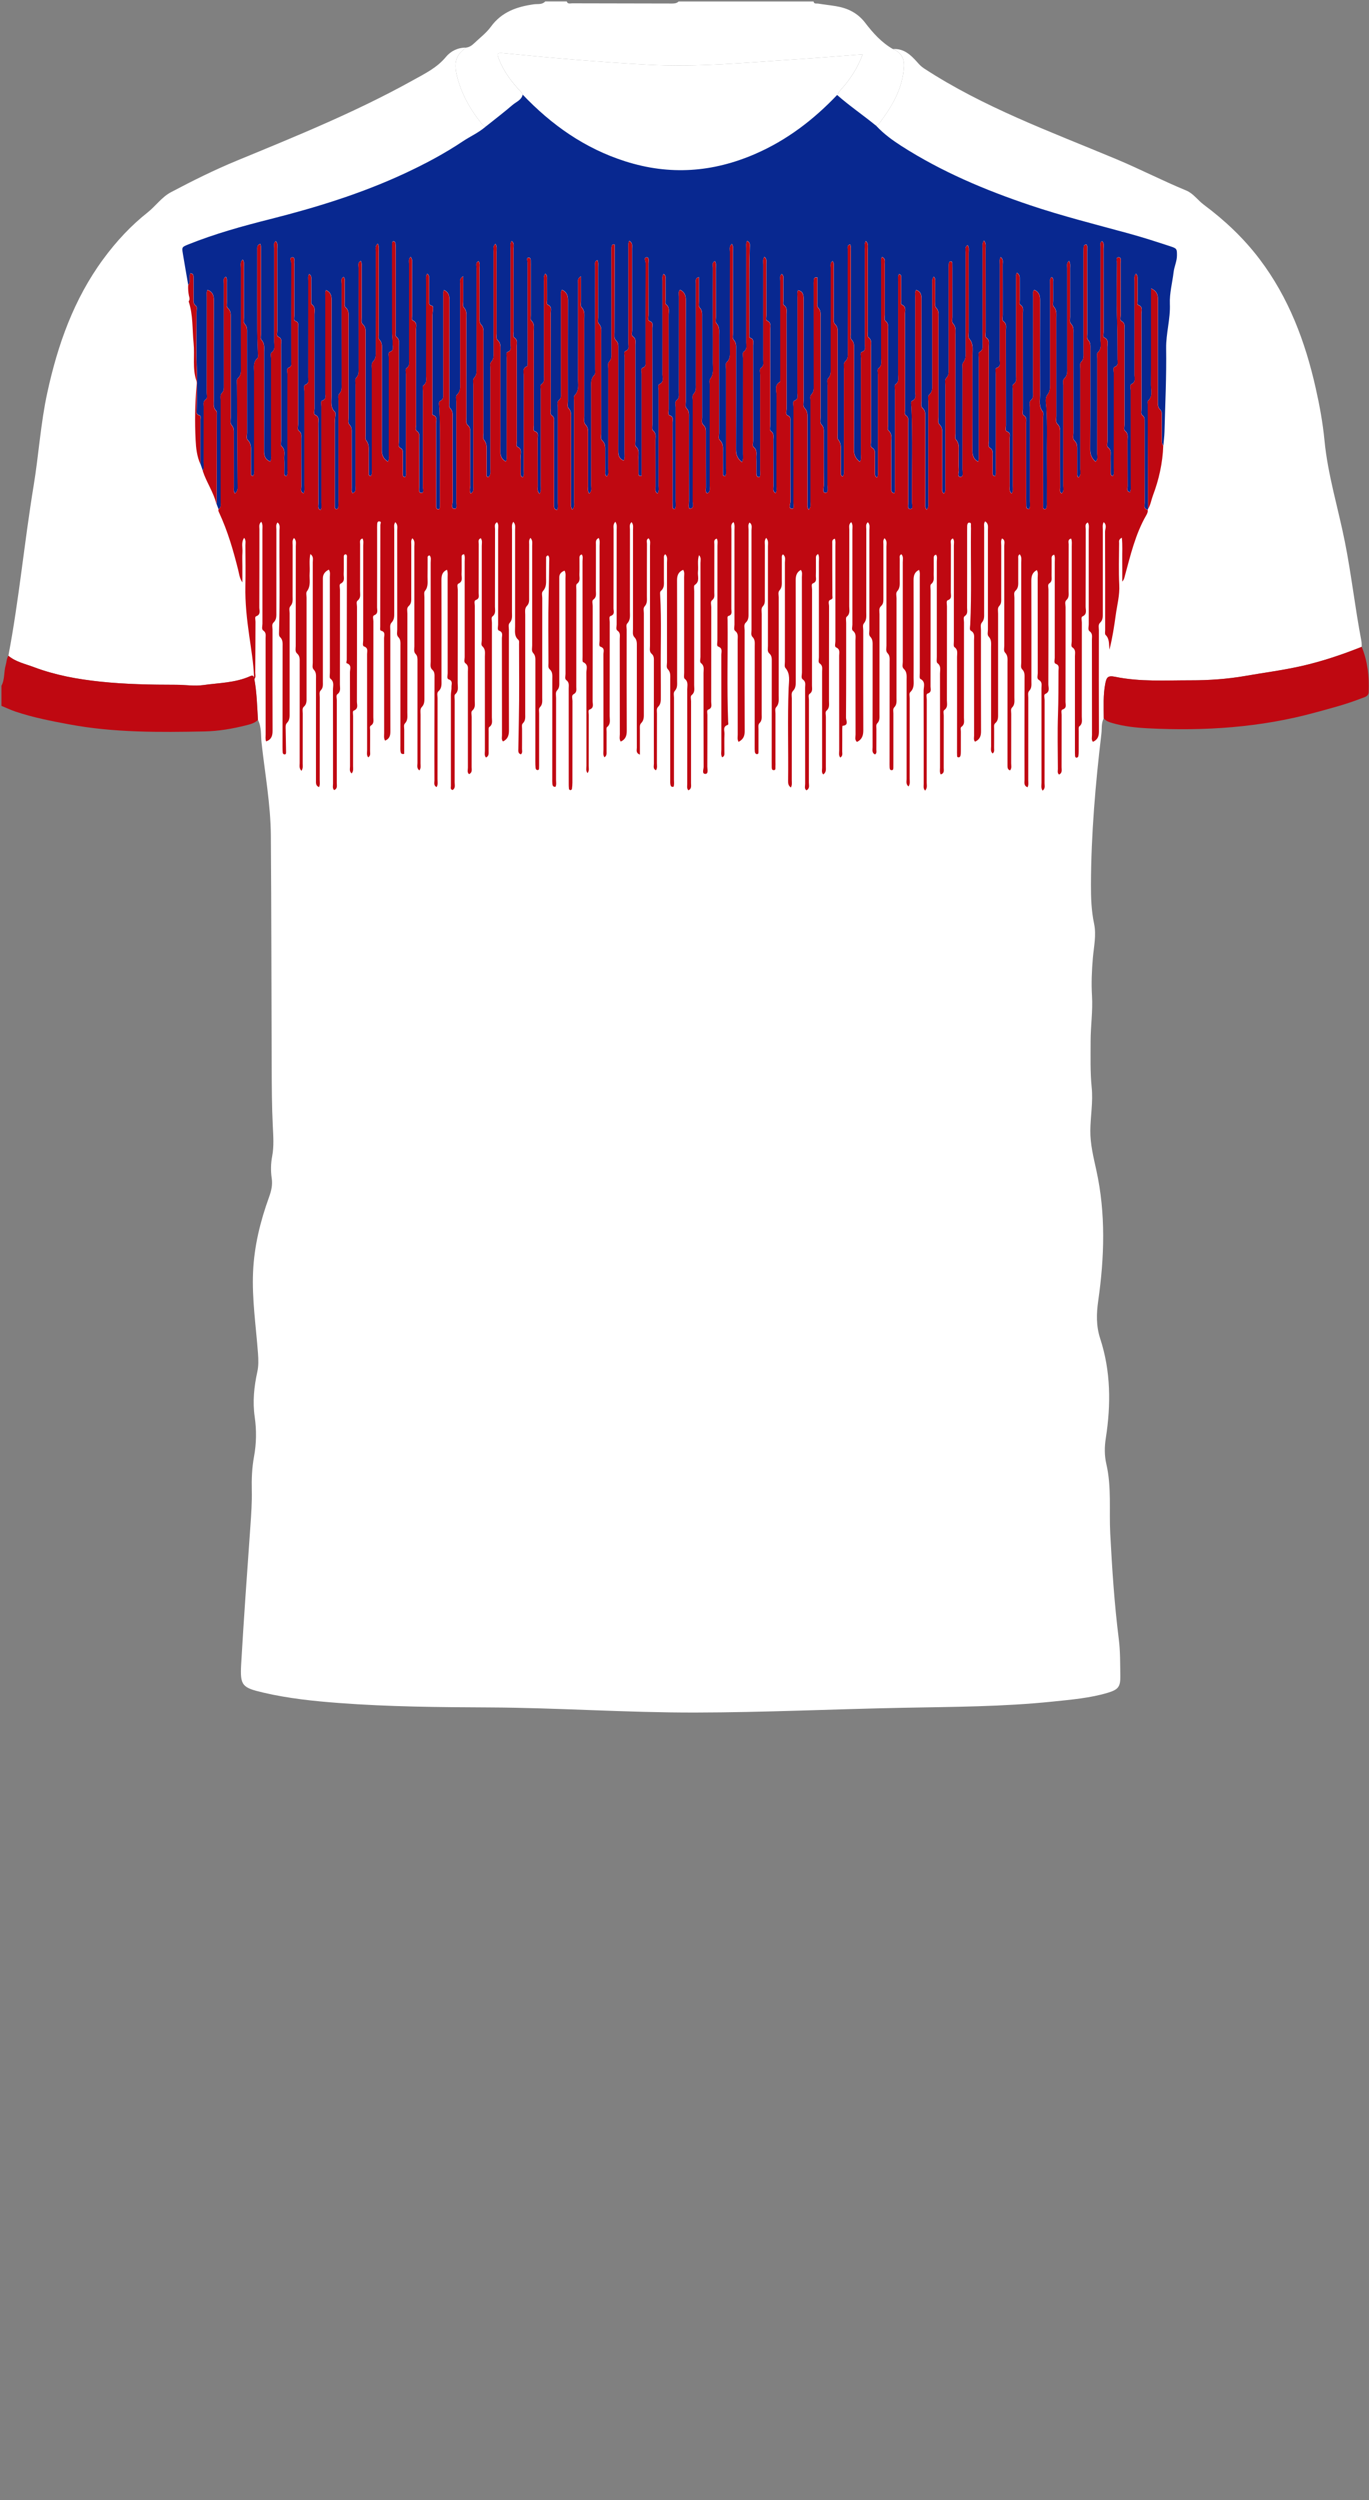 <!--?xml version="1.0" encoding="utf-8"?-->
<!-- Generator: Adobe Illustrator 24.2.3, SVG Export Plug-In . SVG Version: 6.00 Build 0)  -->
<svg version="1.1" id="Camada_1" xmlns="http://www.w3.org/2000/svg" xmlns:xlink="http://www.w3.org/1999/xlink" x="0px" y="0px" viewBox="0 0 229 418" enable-background="new 0 0 229 418" xml:space="preserve">
<rect x="0" y="0" width="229" height="418" fill="#808080" stroke="none"/>
<g onclick="select(this)" class="" id="gola-primaria" fill="#ffffff">
	<path d="M77.953,7.96c0.544-0.061,0.973-0.351,1.352-0.714
		c0.952-0.912,2.043-1.727,2.807-2.777c1.808-2.487,4.355-3.358,7.215-3.752
		c0.629-0.086,1.358,0.1,1.873-0.476c1.2,0,2.4,0,3.6,0
		c0.169,0.491,0.599,0.312,0.914,0.314c5.578,0.02,11.157,0.02,16.735,0.035
		c0.408,0.001,0.773-0.05,1.071-0.349c7.52,0,15.04,0,22.56,0
		c0.083,0.474,0.49,0.314,0.761,0.359c0.98,0.161,1.969,0.263,2.948,0.424
		c1.984,0.325,3.655,1.12,4.937,2.792c1.299,1.695,2.737,3.305,4.642,4.388
		c1.334,0.559,1.94,1.531,1.843,3.002c-0.236,3.586-1.949,6.505-4.031,9.29
		c-0.482,0.645-0.801,0.524-1.322,0.113c-1.662-1.31-3.326-2.621-5.046-3.853
		c-0.79-0.566-0.915-0.927-0.201-1.71c1.56-1.711,2.826-3.636,3.695-5.959
		c-3.812,0.288-7.467,0.597-11.126,0.833c-8.286,0.535-16.561,1.36-24.886,0.898
		c-7.977-0.443-15.935-1.116-23.883-1.912c-1.286-0.129-1.369-0.045-0.89,1.142
		c0.806,1.994,2.082,3.677,3.539,5.227c0.54,0.574,0.628,0.977-0.083,1.517
		c-1.717,1.303-3.395,2.661-5.056,4.036c-0.548,0.453-0.873,0.443-1.338-0.13
		c-1.94-2.392-3.407-5.015-4.15-8.019C75.874,10.417,76.267,9.202,77.953,7.96z"></path>
</g>
<g onclick="select(this)" class="" id="estampa-primaria" fill="#ffffff">
	<path d="M43.152,120.365c-0.14-2.301-0.191-4.608-0.613-6.886
		c-0.09-0.486-0.239-0.632-0.692-0.428c-2.491,1.122-5.21,1.111-7.838,1.488
		c-1.478,0.212-3.02-0.051-4.534-0.052c-4.232-0.004-8.466-0.082-12.674-0.523
		c-3.803-0.398-7.564-1.079-11.17-2.441c-1.449-0.547-2.999-0.855-4.228-1.889
		c1.789-9.418,2.664-18.972,4.223-28.425C6.476,76.052,6.793,70.816,7.904,65.691
		c1.742-8.039,4.44-15.665,9.364-22.366c2.14-2.912,4.577-5.555,7.411-7.796
		c1.363-1.078,2.362-2.571,3.924-3.397c3.604-1.906,7.255-3.724,11.026-5.278
		c9.981-4.113,19.986-8.174,29.442-13.433c1.973-1.097,4.01-2.074,5.513-3.894
		c0.812-0.983,1.998-1.578,3.37-1.566c-1.686,1.242-2.079,2.457-1.52,4.716
		c0.743,3.004,2.211,5.627,4.15,8.019c0.465,0.573,0.79,0.584,1.338,0.13
		c1.662-1.374,3.339-2.732,5.056-4.036c0.711-0.54,0.623-0.942,0.083-1.517
		c-1.457-1.551-2.733-3.233-3.539-5.227c-0.48-1.187-0.396-1.27,0.89-1.142
		c7.948,0.795,15.906,1.469,23.883,1.912c8.326,0.462,16.6-0.363,24.886-0.898
		c3.66-0.236,7.314-0.545,11.126-0.833c-0.87,2.323-2.136,4.248-3.695,5.959
		c-0.714,0.783-0.589,1.144,0.201,1.71c1.719,1.232,3.383,2.543,5.046,3.853
		c0.521,0.411,0.84,0.532,1.322-0.113c2.082-2.785,3.796-5.704,4.031-9.29
		c0.097-1.471-0.51-2.443-1.843-3.002c1.804-0.124,2.967,0.963,4.043,2.174
		c0.342,0.385,0.664,0.741,1.114,1.035c10.012,6.546,21.204,10.6,32.145,15.173
		c3.964,1.657,7.781,3.628,11.751,5.266c1.191,0.492,1.935,1.627,2.954,2.386
		c3.511,2.615,6.671,5.592,9.322,9.091c4.872,6.43,7.637,13.775,9.387,21.561
		c0.649,2.885,1.186,5.795,1.469,8.738c0.556,5.793,2.296,11.343,3.422,17.019
		c1.088,5.486,1.702,11.048,2.753,16.539c0.059,0.31,0.038,0.636,0.054,0.955
		c-3.264,1.304-6.582,2.42-10.018,3.204c-3.116,0.711-6.282,1.112-9.423,1.661
		c-3.032,0.529-6.094,0.743-9.174,0.739c-4.23-0.004-8.484,0.272-12.656-0.596
		c-1.203-0.25-1.422,0.119-1.617,1.107c-0.385,1.942-0.265,3.892-0.262,5.843
		c-0.441,0.807-0.294,1.709-0.396,2.568c-0.991,8.377-1.719,16.773-1.746,25.217
		c-0.007,2.2,0.067,4.385,0.523,6.555c0.402,1.909-0.042,3.824-0.205,5.728
		c-0.181,2.116-0.271,4.23-0.143,6.346c0.152,2.525-0.232,5.028-0.231,7.544
		c0,2.597-0.08,5.195,0.182,7.787c0.242,2.401-0.21,4.784-0.23,7.182
		c-0.019,2.27,0.523,4.435,1.002,6.614c1.592,7.252,1.358,14.525,0.322,21.812
		c-0.305,2.143-0.374,4.208,0.327,6.355c1.773,5.425,1.814,11.004,0.941,16.602
		c-0.231,1.481-0.25,2.924,0.091,4.391c0.887,3.821,0.444,7.72,0.646,11.582
		c0.309,5.902,0.692,11.8,1.432,17.672c0.258,2.048,0.225,4.136,0.256,6.207
		c0.026,1.731-0.353,2.227-2.064,2.742c-3.005,0.905-6.123,1.156-9.224,1.481
		c-8.324,0.87-16.684,0.875-25.04,1.039c-11.594,0.227-23.185,0.774-34.777,0.797
		c-11.512,0.022-23.015-0.8-34.533-0.855c-8.357-0.04-16.716-0.108-25.056-0.739
		c-4.229-0.32-8.445-0.758-12.586-1.721c-3.636-0.846-3.987-1.168-3.778-4.809
		c0.441-7.688,1-15.37,1.541-23.052c0.141-1.995,0.28-3.988,0.233-5.987
		c-0.044-1.884,0.03-3.758,0.37-5.613c0.407-2.22,0.439-4.43,0.115-6.672
		c-0.364-2.517-0.108-5.03,0.437-7.503c0.228-1.036,0.192-2.049,0.116-3.091
		c-0.332-4.54-1.025-9.059-0.824-13.631c0.19-4.311,1.208-8.451,2.668-12.487
		c0.376-1.039,0.618-2.031,0.454-3.142c-0.181-1.228-0.162-2.472,0.072-3.701
		c0.316-1.665,0.192-3.327,0.108-5.01c-0.164-3.305-0.175-6.619-0.188-9.93
		c-0.053-12.898-0.042-25.796-0.14-38.694c-0.04-5.203-0.989-10.336-1.553-15.497
		C43.614,122.906,43.767,121.57,43.152,120.365z"></path>
</g>
<g onclick="select(this)" class="" id="detalhe-punho" fill="#bf0811">
	<path d="M0.24,114.654c0.583-1.072,0.383-2.307,0.711-3.434
		c0.154-0.528,0.138-1.103,0.451-1.587c1.229,1.034,2.779,1.342,4.228,1.889
		c3.606,1.362,7.367,2.042,11.17,2.441c4.208,0.441,8.442,0.519,12.674,0.523
		c1.513,0.001,3.056,0.265,4.534,0.052c2.629-0.377,5.348-0.366,7.838-1.488
		c0.452-0.204,0.602-0.058,0.692,0.428c0.422,2.278,0.473,4.585,0.613,6.886
		c-0.57,0.554-1.324,0.739-2.048,0.918c-2.25,0.558-4.542,0.959-6.857,1.005
		c-7.584,0.152-15.168,0.22-22.675-1.182c-3.015-0.563-6.023-1.143-8.936-2.12
		c-0.816-0.274-1.598-0.646-2.396-0.974C0.24,116.893,0.24,115.774,0.24,114.654z"></path>
	<path d="M184.63,120.095c-0.003-1.951-0.123-3.901,0.262-5.843
		c0.196-0.987,0.414-1.357,1.617-1.107c4.172,0.868,8.425,0.592,12.656,0.596
		c3.08,0.003,6.142-0.21,9.174-0.739c3.142-0.549,6.307-0.949,9.423-1.661
		c3.436-0.784,6.754-1.9,10.018-3.204c0.997,2.437,1.276,4.99,1.163,7.593
		c-0.033,0.747-0.774,0.847-1.299,1.054c-2.491,0.983-5.086,1.644-7.662,2.349
		c-9.139,2.501-18.469,3.11-27.887,2.635c-2.022-0.102-4.061-0.309-6.03-0.882
		C185.526,120.73,185,120.558,184.63,120.095z"></path>
</g>
<path d="M110.869,48.923c0.176-0.024,0.263,0.084,0.327,0.224
	C111.042,49.139,110.863,49.166,110.869,48.923z"></path>
<path d="M189.368,91.157c0.038-0.134,0.075-0.268,0.113-0.402
	c0.026,0.028,0.073,0.055,0.075,0.085c0.012,0.152,0.02,0.31-0.208,0.297
	C189.348,91.137,189.368,91.157,189.368,91.157z"></path>
<g onclick="select(this)" class="" id="estampa-terciaria" fill="#082890">
	<path d="M191.987,85.205c-0.725-0.131-0.512-0.709-0.513-1.145
		c-0.012-4.038-0.007-8.075-0.007-12.113c0-0.48,0.006-0.96-0.002-1.439
		c-0.007-0.386,0.063-0.761-0.342-1.069c-0.352-0.268-0.171-0.75-0.172-1.135
		c-0.009-5.277,0.002-10.554-0.018-15.83c-0.002-0.523,0.314-1.195-0.527-1.498
		c-0.226-0.081-0.109-0.517-0.111-0.791c-0.007-1.119,0.003-2.239-0.006-3.358
		c-0.003-0.336,0.084-0.704-0.262-1.084c-0.37,0.411-0.249,0.85-0.25,1.239
		c-0.004,5.237,0.009,10.474-0.003,15.71c-0.001,0.538,0.257,1.167-0.519,1.53
		c-0.287,0.134-0.107,0.671-0.107,1.022c-0.003,5.237,0.006,10.474,0.006,15.71
		c0,0.431,0.074,0.876-0.116,1.324c-0.639-0.119-0.412-0.615-0.414-0.941
		c-0.02-2.558-0.001-5.117-0.018-7.675c-0.004-0.564,0.193-1.166-0.408-1.642
		c-0.256-0.203-0.095-0.686-0.095-1.04c-0.005-5.317-0-10.634-0.008-15.95
		c-0.001-0.491,0.151-1.016-0.481-1.352c-0.331-0.176-0.147-0.665-0.148-1.01
		c-0.011-2.878,0.001-5.757-0.015-8.635c-0.002-0.365,0.204-0.996-0.299-1.017
		c-0.593-0.024-0.306,0.615-0.308,0.947c-0.024,3.118-0.097,6.239,0.013,9.353
		c0.081,2.277,0.069,4.552,0.087,6.827c0.003,0.433,0.195,0.932-0.472,1.195
		c-0.355,0.14-0.153,0.657-0.154,0.998c-0.008,5.317,0,10.634-0.006,15.95
		c-0,0.429,0.108,0.878-0.115,1.291c-0.405-0.033-0.404-0.34-0.408-0.611
		c-0.012-0.879,0.013-1.759-0.013-2.638c-0.015-0.528,0.173-1.091-0.415-1.524
		c-0.269-0.198-0.107-0.684-0.107-1.039c-0.005-5.237,0.004-10.474-0.015-15.711
		c-0.002-0.572,0.298-1.263-0.536-1.639c-0.248-0.112-0.09-0.598-0.09-0.91
		c-0.007-4.637,0-9.274-0.012-13.912c-0.001-0.412,0.165-0.873-0.238-1.284
		c-0.433,0.219-0.263,0.625-0.264,0.926c-0.01,5.157,0.003,10.314-0.01,15.471
		c-0.002,0.757,0.251,1.564-0.464,2.228c-0.188,0.174-0.075,0.687-0.075,1.044
		c-0.003,5.277,0.003,10.554-0.01,15.83c-0.001,0.454,0.184,0.967-0.267,1.372
		c-0.646-0.55-0.904-1.197-0.898-2.071c0.038-5.596,0.021-11.193,0.02-16.79
		c-0-0.513,0.065-1.023-0.357-1.459c-0.3-0.31-0.163-0.764-0.163-1.156
		c-0.006-4.557,0-9.115-0.01-13.672c-0.001-0.38,0.123-0.786-0.117-1.155
		c-0.391-0.011-0.481,0.249-0.49,0.54c-0.019,0.559-0.011,1.119-0.011,1.679
		c0.001,5.277,0.004,10.554,0.004,15.83c-0,0.55,0.086,1.103-0.38,1.571
		c-0.303,0.304-0.158,0.765-0.158,1.157c-0.002,5.597,0.009,11.193-0.001,16.79
		c-0.001,0.44,0.185,0.956-0.315,1.372c-0.272-0.242-0.2-0.523-0.202-0.771
		c-0.006-1.239-0.003-2.478-0.002-3.718c0-0.594,0.066-1.181-0.449-1.665
		c-0.353-0.332-0.184-0.837-0.184-1.266c-0.008-5.557-0.004-11.113-0.006-16.67
		c-0-0.55,0.091-1.106-0.374-1.574c-0.304-0.306-0.166-0.763-0.167-1.155
		c-0.007-2.718,0-5.437-0.007-8.155c-0.001-0.379,0.089-0.78-0.174-1.227
		c-0.466,0.37-0.315,0.827-0.315,1.212c-0.006,5.557,0,11.113,0.004,16.67
		c0,0.633,0.079,1.263-0.483,1.773c-0.319,0.289-0.166,0.761-0.166,1.152
		c-0.003,5.597,0.005,11.193-0.004,16.79c-0.001,0.409,0.158,0.871-0.263,1.286
		c-0.409-0.256-0.254-0.649-0.256-0.952c-0.014-2.998-0.007-5.996-0.009-8.995
		c-0-0.592,0.068-1.179-0.443-1.668c-0.345-0.33-0.187-0.837-0.187-1.268
		c-0.006-5.477-0.002-10.953-0.006-16.43c-0-0.668,0.111-1.349-0.429-1.922
		c-0.217-0.23-0.103-0.617-0.104-0.934c-0.005-1.079,0.006-2.159-0.007-3.238
		c-0.003-0.248,0.116-0.553-0.261-0.772c-0.382,0.351-0.243,0.808-0.243,1.207
		c-0.004,5.517,0.003,11.033,0.005,16.55c0,0.669,0.028,1.298-0.447,1.917
		c-0.451,0.587-0.221,1.403-0.177,2.106c0.188,2.996,0.055,5.992,0.088,8.988
		c0.024,2.238,0.005,4.477,0.004,6.716c-0,0.28,0.019,0.563-0.019,0.838
		c-0.031,0.223-0.08,0.514-0.409,0.463c-0.275-0.043-0.199-0.31-0.2-0.488
		c-0.009-1.839-0.007-3.678-0.007-5.517c-0-3.118,0.001-6.236-0.002-9.354
		c-0-0.318,0.099-0.737-0.062-0.937c-0.687-0.853-0.451-1.827-0.454-2.758
		c-0.019-5.277-0.02-10.554,0.003-15.83c0.003-0.786-0.137-1.415-0.978-1.772
		c-0.33,0.363-0.18,0.816-0.181,1.217c-0.011,5.277-0.004,10.554-0.013,15.83
		c-0.001,0.494,0.135,1.006-0.378,1.424c-0.32,0.261-0.145,0.758-0.145,1.148
		c-0.004,5.237,0.004,10.474-0,15.71c-0,0.431,0.092,0.874-0.095,1.301
		c-0.499,0.081-0.512-0.289-0.52-0.593c-0.022-0.799-0.01-1.599-0.01-2.398
		c-0-3.798,0.005-7.595-0.006-11.393c-0.001-0.445,0.148-0.922-0.402-1.263
		c-0.309-0.192-0.136-0.673-0.136-1.023c-0.007-5.357-0.001-10.714-0.01-16.07
		c-0.001-0.487,0.172-1.023-0.409-1.387c-0.234-0.146-0.11-0.525-0.112-0.799
		c-0.008-1.119-0.001-2.239-0.004-3.358c-0.001-0.421,0.051-0.867-0.475-1.211
		c-0.231,0.427-0.139,0.825-0.139,1.196c-0.004,5.317,0.005,10.634-0.002,15.95
		c-0.001,0.521,0.177,1.08-0.431,1.494c-0.272,0.185-0.104,0.68-0.104,1.033
		c-0.003,5.317,0.004,10.634-0.003,15.95c-0.001,0.405,0.115,0.844-0.19,1.313
		c-0.463-0.398-0.326-0.858-0.328-1.258c-0.011-2.678,0.003-5.357-0.015-8.035
		c-0.003-0.388,0.209-0.859-0.426-1.092c-0.386-0.141-0.187-0.639-0.188-0.972
		c-0.011-5.317-0.003-10.634-0.015-15.95c-0.001-0.523,0.19-1.091-0.419-1.515
		c-0.272-0.19-0.111-0.682-0.112-1.036c-0.006-2.798,0.004-5.597-0.011-8.395
		c-0.002-0.41,0.175-0.883-0.331-1.292c-0.253,0.409-0.148,0.832-0.149,1.22
		c-0.007,5.317,0.001,10.634-0.013,15.95c-0.001,0.492,0.267,1.092-0.532,1.374
		c-0.283,0.1-0.122,0.665-0.122,1.017c-0.001,5.277,0.008,10.554,0.006,15.83
		c-0,0.413,0.091,0.85-0.123,1.24c-0.479-0.073-0.401-0.401-0.404-0.658
		c-0.011-0.879,0.007-1.759-0.006-2.638c-0.008-0.529,0.147-1.075-0.479-1.471
		c-0.342-0.216-0.147-0.751-0.148-1.139c-0.008-5.277-0-10.554-0.013-15.83
		c-0.001-0.48,0.19-1.01-0.388-1.396c-0.307-0.206-0.134-0.677-0.134-1.026
		c-0.008-4.637-0.002-9.274-0.01-13.912c-0.001-0.405,0.118-0.854-0.285-1.32
		c-0.332,0.476-0.225,0.912-0.225,1.31c-0.005,5.277,0.004,10.554-0.002,15.83
		c-0.001,0.527,0.177,1.096-0.487,1.471c-0.314,0.178-0.139,0.67-0.14,1.019
		c-0.007,5.357-0.003,10.714-0.007,16.07c-0,0.393,0.071,0.796-0.112,1.267
		c-0.768-0.432-0.952-1.049-0.949-1.848c0.022-5.317,0.017-10.634,0.006-15.95
		c-0.002-0.936,0.198-1.906-0.517-2.739c-0.257-0.3-0.108-0.776-0.108-1.173
		c-0.004-4.397,0.002-8.795-0.009-13.192c-0.001-0.413,0.13-0.861-0.182-1.297
		c-0.516,0.311-0.335,0.789-0.336,1.178c-0.006,5.397,0.008,10.793,0.004,16.19
		c-0.001,0.777,0.162,1.576-0.428,2.285c-0.185,0.222-0.09,0.692-0.09,1.049
		c-0.001,5.597,0.008,11.193-0.002,16.79c-0.001,0.447,0.212,1.235-0.33,1.24
		c-0.617,0.006-0.255-0.76-0.282-1.166c-0.064-0.955-0.009-1.918-0.024-2.877
		c-0.011-0.742,0.147-1.505-0.44-2.159c-0.237-0.265-0.094-0.697-0.095-1.053
		c-0.004-5.517-0.001-11.033-0.005-16.55c-0-0.627,0.116-1.267-0.395-1.811
		c-0.254-0.271-0.124-0.693-0.125-1.048c-0.005-2.718-0.003-5.437-0.003-8.155
		c-0-0.28,0-0.56-0.008-0.839c-0.005-0.159-0.021-0.344-0.221-0.364
		c-0.253-0.025-0.342,0.184-0.361,0.377c-0.035,0.357-0.036,0.717-0.036,1.076
		c0.002,5.477,0.008,10.953,0.009,16.43c0,0.55,0.084,1.103-0.372,1.576
		c-0.331,0.344-0.175,0.842-0.175,1.272c-0.004,5.597,0.005,11.193,0.001,16.79
		c-0,0.411,0.119,0.861-0.238,1.305c-0.415-0.292-0.277-0.677-0.279-0.985
		c-0.012-2.958-0.007-5.916-0.006-8.875c0-0.595,0.069-1.186-0.443-1.67
		c-0.356-0.337-0.184-0.837-0.185-1.264c-0.009-5.557-0.004-11.113-0.007-16.67
		c-0-0.55,0.096-1.113-0.366-1.578c-0.275-0.277-0.169-0.682-0.172-1.037
		c-0.007-1.079,0.004-2.159-0.007-3.238c-0.003-0.291,0.082-0.618-0.242-0.953
		c-0.366,0.429-0.252,0.873-0.252,1.273c-0.004,5.517,0.003,11.033,0.003,16.55
		c0,0.668,0.106,1.345-0.498,1.888c-0.317,0.285-0.152,0.762-0.153,1.153
		c-0.004,5.597,0.005,11.193-0,16.79c-0,0.406,0.127,0.859-0.282,1.317
		c-0.355-0.44-0.237-0.879-0.238-1.271c-0.008-4.717-0.005-9.434-0.006-14.151
		c-0-0.553,0.075-1.105-0.42-1.553c-0.365-0.33-0.207-0.831-0.208-1.26
		c-0.006-5.637-0.009-11.273,0.003-16.91c0.002-0.716-0.064-1.344-0.903-1.603
		c-0.255,0.388-0.138,0.792-0.139,1.169c-0.008,5.277,0.002,10.554-0.018,15.83
		c-0.002,0.534,0.291,1.181-0.511,1.543c-0.277,0.125-0.132,0.673-0.115,1.025
		c0.251,5.313,0.053,10.628,0.099,15.942c0.003,0.387,0.266,1.098-0.282,1.111
		c-0.557,0.013-0.341-0.699-0.342-1.098c-0.015-4.397-0.005-8.795-0.017-13.192
		c-0.001-0.481,0.173-1.003-0.396-1.388c-0.303-0.205-0.128-0.678-0.129-1.027
		c-0.008-5.277,0.003-10.554-0.016-15.83c-0.002-0.571,0.303-1.27-0.532-1.637
		c-0.219-0.096-0.086-0.523-0.088-0.798c-0.009-1.239,0.001-2.479-0.009-3.718
		c-0.002-0.216,0.05-0.49-0.364-0.58c-0.251,0.369-0.146,0.808-0.146,1.212
		c-0.003,5.197,0.01,10.394-0.001,15.591c-0.001,0.555,0.209,1.164-0.43,1.62
		c-0.258,0.184-0.093,0.683-0.093,1.037c-0.002,5.277,0.005,10.554,0.001,15.83
		c-0,0.431,0.091,0.875-0.112,1.347c-0.61-0.118-0.514-0.595-0.515-0.997
		c-0.005-2.439,0.016-4.877-0.014-7.315c-0.009-0.748,0.271-1.565-0.472-2.206
		c-0.164-0.141-0.053-0.612-0.053-0.932c-0.002-5.277,0.002-10.554-0.007-15.83
		c-0.001-0.531,0.151-1.089-0.409-1.528c-0.272-0.214-0.112-0.685-0.113-1.039
		c-0.007-2.838,0.001-5.677-0.009-8.515c-0.001-0.4,0.152-0.889-0.483-1.148
		c-0.226,0.386-0.13,0.786-0.131,1.157c-0.004,5.277,0.005,10.554-0.004,15.83
		c-0.001,0.562,0.188,1.164-0.436,1.623c-0.261,0.192-0.096,0.684-0.096,1.038
		c-0.001,5.317,0.008,10.634,0.004,15.95c-0,0.405,0.112,0.843-0.161,1.284
		c-0.418-0.242-0.354-0.579-0.356-0.875c-0.008-0.919,0.007-1.839-0.005-2.758
		c-0.007-0.494,0.131-1.004-0.464-1.36c-0.376-0.225-0.169-0.743-0.17-1.126
		c-0.01-5.237-0.002-10.474-0.015-15.711c-0.001-0.56,0.199-1.168-0.436-1.628
		c-0.184-0.133-0.09-0.677-0.09-1.033c-0.004-4.557,0.002-9.115-0.01-13.672
		c-0.001-0.441,0.157-0.947-0.331-1.386c-0.274,0.468-0.169,0.904-0.169,1.309
		c-0.001,5.317,0.015,10.633,0.007,15.95c-0.001,0.459,0.25,1.019-0.496,1.292
		c-0.324,0.118-0.146,0.658-0.146,1.005c-0.008,5.357-0.003,10.714-0.011,16.07
		c-0.001,0.411,0.109,0.855-0.17,1.299c-0.732-0.569-1.01-1.186-1.003-2.067
		c0.041-5.556,0.022-11.113,0.021-16.67c-0-0.591,0.078-1.176-0.408-1.685
		c-0.281-0.294-0.128-0.77-0.129-1.164c-0.005-4.517-0.002-9.035-0.006-13.552
		c-0-0.392,0.06-0.795-0.095-1.219c-0.611,0.152-0.408,0.629-0.41,0.962
		c-0.018,2.318-0.012,4.637-0.009,6.956c0.004,3.398,0.01,6.796,0.02,10.194
		c0.001,0.521,0.033,1.027-0.42,1.433c-0.374,0.336-0.223,0.827-0.223,1.254
		c-0.006,5.597,0,11.193-0.006,16.79c-0,0.401,0.118,0.849-0.219,1.225
		c-0.391-0.211-0.295-0.513-0.298-0.761c-0.011-1.039,0.01-2.079-0.01-3.118
		c-0.015-0.778,0.16-1.576-0.43-2.285c-0.185-0.222-0.091-0.692-0.092-1.049
		c-0.004-5.557-0.003-11.113-0.003-16.67c0-0.555,0.065-1.109-0.411-1.562
		c-0.353-0.335-0.247-0.821-0.247-1.256c-0.002-2.718,0.004-5.437-0.007-8.155
		c-0.002-0.371,0.123-0.776-0.191-1.174c-0.464,0.347-0.305,0.814-0.306,1.209
		c-0.009,4.717-0.004,9.434-0.002,14.151c0,0.839,0.004,1.679-0.001,2.518
		c-0.004,0.59,0.083,1.181-0.396,1.691c-0.285,0.304-0.132,0.77-0.132,1.163
		c-0.004,5.557,0.007,11.113-0.008,16.67c-0.001,0.479,0.246,1.342-0.338,1.336
		c-0.583-0.005-0.264-0.856-0.27-1.318c-0.033-2.838-0.014-5.676-0.018-8.515
		c-0.001-0.55,0.088-1.104-0.375-1.574c-0.302-0.306-0.158-0.765-0.158-1.157
		c-0.006-5.557-0.002-11.113-0.006-16.67c-0-0.588,0.106-1.188-0.382-1.694
		c-0.262-0.273-0.138-0.69-0.14-1.044c-0.008-1.345-0.003-2.691-0.003-4.027
		c-0.531-0.088-0.583,0.209-0.608,0.483c-0.029,0.317-0.013,0.639-0.013,0.959
		c0.002,5.477,0.006,10.953,0.005,16.43c-0,0.589,0.096,1.185-0.389,1.692
		c-0.293,0.307-0.145,0.768-0.145,1.159c-0.003,5.597,0.005,11.193-0,16.79
		c-0,0.406,0.129,0.86-0.293,1.329c-0.324-0.46-0.221-0.892-0.221-1.287
		c-0.007-4.637-0.006-9.274-0.003-13.912c0-0.639,0.052-1.267-0.463-1.793
		c-0.339-0.346-0.18-0.841-0.181-1.27c-0.007-5.637-0.01-11.273,0.003-16.91
		c0.002-0.731-0.067-1.357-0.946-1.526c-0.157,0.411-0.08,0.814-0.08,1.209
		c-0.006,5.317,0.003,10.634-0.015,15.95c-0.002,0.453,0.262,1.006-0.483,1.296
		c-0.367,0.143-0.164,0.73-0.164,1.113c-0.006,5.277,0.007,10.554-0.008,15.83
		c-0.001,0.393,0.209,1.15-0.225,1.125c-0.7-0.04-0.276-0.768-0.278-1.181
		c-0.023-4.477-0.012-8.955-0.017-13.432c-0-0.373,0.107-0.746-0.437-0.971
		c-0.416-0.173-0.19-0.722-0.191-1.097c-0.013-5.277-0.004-10.554-0.014-15.83
		c-0.001-0.53,0.176-1.109-0.423-1.518c-0.215-0.147-0.103-0.529-0.104-0.805
		c-0.005-1.119,0.01-2.239-0.008-3.358c-0.005-0.336,0.139-0.719-0.262-1.057
		c-0.397,0.329-0.243,0.781-0.244,1.161c-0.007,5.237-0.001,10.474,0.002,15.71
		c0,0.24,0.006,0.48-0.002,0.719c-0.005,0.158,0.024,0.413-0.055,0.457
		c-0.978,0.54-0.562,1.46-0.566,2.208c-0.031,5.037-0.007,10.074-0.009,15.111
		c-0,0.414,0.097,0.851-0.128,1.288c-0.578-0.303-0.394-0.793-0.396-1.192
		c-0.015-2.598,0-5.197-0.015-7.795c-0.003-0.481,0.171-0.998-0.392-1.389
		c-0.284-0.197-0.117-0.68-0.117-1.033c-0.006-5.277,0.003-10.554-0.015-15.83
		c-0.002-0.567,0.296-1.257-0.545-1.621c-0.234-0.101-0.091-0.598-0.091-0.913
		c-0.006-2.838,0.003-5.677-0.009-8.515c-0.002-0.395,0.148-0.859-0.321-1.228
		c-0.315,0.465-0.186,0.91-0.187,1.319c-0.007,5.317,0.004,10.634-0.004,15.95
		c-0.001,0.444,0.162,0.918-0.364,1.291c-0.331,0.235-0.144,0.753-0.145,1.143
		c-0.005,5.317,0.003,10.634-0.002,15.95c-0,0.388,0.105,0.792-0.099,1.177
		c-0.542,0.013-0.534-0.384-0.54-0.737c-0.013-0.839,0.019-1.68-0.011-2.518
		c-0.022-0.605,0.203-1.253-0.436-1.76c-0.254-0.201-0.092-0.687-0.093-1.043
		c-0.004-5.317,0.002-10.634-0.01-15.95c-0.001-0.468,0.241-1.059-0.502-1.285
		c-0.181-0.055-0.125-0.355-0.123-0.551c0.043-4.835-0.091-9.671,0.075-14.505
		c0.014-0.417,0.141-0.86-0.45-1.153c-0.225,0.426-0.138,0.825-0.138,1.2
		c-0.003,5.277,0.007,10.554-0.001,15.83c-0.001,0.526,0.177,1.09-0.43,1.513
		c-0.264,0.184-0.108,0.683-0.108,1.039c-0.004,5.357,0,10.714-0.008,16.07
		c-0.001,0.413,0.098,0.854-0.161,1.347c-0.748-0.581-1.014-1.216-1.009-2.081
		c0.029-5.557,0.016-11.113,0.014-16.67c-0-0.589,0.09-1.178-0.388-1.693
		c-0.279-0.301-0.128-0.771-0.129-1.165c-0.006-4.517,0.001-9.035-0.011-13.552
		c-0.001-0.411,0.122-0.854-0.169-1.326c-0.512,0.403-0.332,0.913-0.333,1.339
		c-0.011,5.437-0.003,10.873-0.003,16.31c-0,0.745,0.131,1.5-0.528,2.121
		c-0.288,0.271-0.123,0.768-0.123,1.163c0,5.557,0.009,11.113,0.007,16.67
		c-0,0.413,0.112,0.86-0.153,1.225c-0.442-0.019-0.359-0.319-0.361-0.522
		c-0.014-1.159-0.004-2.319-0.01-3.478c-0.004-0.707,0.119-1.423-0.503-2.01
		c-0.299-0.282-0.135-0.767-0.135-1.16c-0.006-5.477-0.002-10.953-0.006-16.43
		c-0-0.666,0.121-1.346-0.418-1.924c-0.249-0.268-0.112-0.694-0.112-1.05
		c-0.006-2.718,0.001-5.437-0.008-8.155c-0.001-0.391,0.099-0.8-0.143-1.212
		c-0.583,0.219-0.356,0.724-0.358,1.094c-0.018,2.958-0.012,5.916-0.009,8.875
		c0.002,2.359,0.024,4.717,0.005,7.076c-0.007,0.894,0.208,1.821-0.45,2.643
		c-0.181,0.226-0.071,0.697-0.07,1.055c0.001,5.597,0.009,11.193,0,16.79
		c-0.001,0.436,0.192,0.973-0.429,1.289c-0.352-0.281-0.207-0.666-0.209-0.985
		c-0.012-2.998-0.007-5.996-0.007-8.995c0-0.517,0.06-1.035-0.399-1.441
		c-0.383-0.339-0.23-0.825-0.231-1.251c-0.008-5.597-0.005-11.193-0.005-16.79
		c-0-0.553,0.069-1.106-0.38-1.575c-0.263-0.275-0.143-0.689-0.145-1.043
		c-0.007-1.345-0.003-2.691-0.003-4.084c-0.702,0.208-0.515,0.68-0.517,1.036
		c-0.01,2.438,0.005,4.877,0.007,7.315c0.003,3.198,0.002,6.396-0,9.594
		c-0,0.552,0.077,1.104-0.375,1.578c-0.294,0.309-0.15,0.767-0.15,1.159
		c-0.003,5.557,0.012,11.113-0.009,16.67c-0.002,0.484,0.337,1.298-0.427,1.354
		c-0.357,0.026-0.188-0.819-0.19-1.263c-0.017-4.637-0.009-9.274-0.011-13.912
		c-0-0.551,0.079-1.102-0.376-1.574c-0.295-0.307-0.151-0.766-0.152-1.159
		c-0.005-5.637-0.016-11.273,0.011-16.91c0.004-0.798-0.189-1.389-0.972-1.77
		c-0.341,0.353-0.184,0.771-0.184,1.137c-0.011,5.317-0.004,10.634-0.013,15.95
		c-0.001,0.492,0.138,1.003-0.398,1.412c-0.319,0.243-0.137,0.757-0.138,1.147
		c-0.005,5.237,0.002,10.474-0.004,15.711c-0,0.43,0.103,0.878-0.108,1.289
		c-0.393,0.075-0.384-0.22-0.39-0.441c-0.019-0.639-0.01-1.279-0.01-1.919
		c-0-4.038,0.007-8.075-0.01-12.113c-0.002-0.419,0.242-0.938-0.48-1.17
		c-0.331-0.106-0.159-0.654-0.159-1.002c-0.007-5.237,0.002-10.474-0.015-15.711
		c-0.002-0.633,0.248-1.339-0.442-1.857c-0.145-0.109-0.069-0.53-0.071-0.808
		c-0.006-1.119,0.006-2.239-0.008-3.358c-0.004-0.291,0.115-0.641-0.324-0.909
		c-0.294,0.389-0.186,0.825-0.186,1.218c-0.002,5.197,0.015,10.394-0.001,15.59
		c-0.002,0.566,0.309,1.252-0.534,1.633c-0.282,0.128-0.105,0.671-0.105,1.022
		c-0.004,5.317,0.005,10.634-0.001,15.95c-0,0.407,0.12,0.85-0.182,1.295
		c-0.477-0.311-0.337-0.742-0.338-1.102c-0.011-2.598,0.005-5.197-0.014-7.795
		c-0.004-0.562,0.192-1.166-0.418-1.642c-0.188-0.146-0.095-0.679-0.095-1.035
		c-0.005-5.357,0.002-10.714-0.014-16.07c-0.001-0.419,0.256-0.941-0.458-1.187
		c-0.355-0.122-0.168-0.648-0.169-0.989c-0.012-2.878-0-5.757-0.014-8.635
		c-0.002-0.371,0.173-1.035-0.282-1.027c-0.597,0.011-0.192,0.637-0.193,0.96
		c-0.022,5.517-0.009,11.033-0.008,16.55c0,0.382,0.088,0.753-0.468,0.946
		c-0.384,0.133-0.186,0.642-0.187,0.979c-0.008,4.237-0,8.475,0.002,12.712
		c0.001,1.47,0,2.94,0,4.382c-0.49,0.099-0.523-0.163-0.526-0.398
		c-0.013-0.879,0.017-1.76-0.015-2.638c-0.023-0.64,0.211-1.322-0.427-1.879
		c-0.188-0.164-0.08-0.684-0.08-1.041c-0.003-5.317,0.002-10.634-0.007-15.95
		c-0.001-0.486,0.169-1.008-0.408-1.391c-0.301-0.199-0.133-0.676-0.134-1.027
		c-0.007-4.557-0.001-9.115-0.011-13.672c-0.001-0.432,0.161-0.956-0.473-1.298
		c-0.22,0.471-0.137,0.905-0.137,1.315c-0.004,5.277,0.007,10.554-0.004,15.83
		c-0.001,0.463,0.228,1.011-0.494,1.295c-0.323,0.128-0.131,0.662-0.132,1.008
		c-0.009,5.317-0.004,10.634-0.011,15.95c-0.001,0.43,0.102,0.877-0.145,1.35
		c-0.732-0.304-0.913-0.867-0.91-1.595c0.015-3.678,0.007-7.356,0.007-11.033
		c0-2.039,0-4.078,0-6.116c-0-0.474,0.052-0.935-0.367-1.325
		c-0.387-0.36-0.272-0.894-0.271-1.368c0.012-4.872,0.027-9.744,0.039-14.616
		c0-0.032-0.045-0.064-0.071-0.098c-0.318-0.048-0.437,0.165-0.466,0.412
		c-0.037,0.316-0.024,0.638-0.024,0.958c0.003,5.557,0.009,11.113,0.012,16.67
		c0,0.552,0.072,1.1-0.381,1.573c-0.291,0.304-0.144,0.768-0.144,1.16
		c-0.004,5.597,0.003,11.193-0.004,16.79c-0,0.403,0.129,0.857-0.236,1.232
		c-0.37-0.211-0.28-0.51-0.282-0.758c-0.011-1.119-0.001-2.239-0.007-3.358
		c-0.003-0.668,0.108-1.347-0.489-1.892c-0.317-0.29-0.159-0.762-0.159-1.153
		c-0.006-5.557-0.003-11.113-0.006-16.67c-0-0.588,0.099-1.184-0.392-1.69
		c-0.256-0.264-0.127-0.691-0.128-1.046c-0.004-2.798,0.001-5.597-0.005-8.395
		c-0.001-0.385,0.079-0.787-0.119-1.208c-0.547,0.228-0.383,0.679-0.384,1.029
		c-0.01,3.198-0.003,6.396,0,9.594c0.003,2.558,0.007,5.117,0.011,7.675
		c0,0.319,0.082,0.699-0.144,0.928c-0.647,0.659-0.52,1.464-0.519,2.251
		c0.001,5.397,0.009,10.794-0.002,16.19c-0.001,0.432,0.181,0.943-0.323,1.363
		c-0.311-0.406-0.195-0.809-0.196-1.175c-0.01-2.918-0.006-5.836-0.005-8.755
		c0-0.556,0.047-1.1-0.404-1.568c-0.362-0.376-0.222-0.912-0.222-1.385
		c-0.005-5.437-0.001-10.873-0.006-16.31c-0.001-0.664,0.131-1.346-0.424-1.919
		c-0.257-0.265-0.115-0.693-0.118-1.047c-0.009-1.341-0.004-2.683-0.004-4.158
		c-0.673,0.375-0.488,0.857-0.489,1.243c-0.012,5.277,0.002,10.554-0.015,15.83
		c-0.003,0.965,0.255,1.983-0.561,2.832c-0.188,0.196-0.083,0.691-0.083,1.048
		c0.001,5.557,0.01,11.113,0.003,16.67c-0.001,0.433,0.155,0.93-0.307,1.391
		c-0.326-0.473-0.213-0.914-0.213-1.318c-0.009-4.677-0.005-9.354-0.006-14.032
		c-0-0.552,0.071-1.097-0.378-1.573c-0.287-0.304-0.14-0.769-0.14-1.162
		c-0.005-5.637-0.014-11.273,0.011-16.91c0.004-0.797-0.193-1.388-1.007-1.774
		c-0.273,0.407-0.16,0.85-0.16,1.256c-0.009,5.277-0.002,10.554-0.011,15.83
		c-0.001,0.493,0.138,1.005-0.382,1.423c-0.313,0.252-0.135,0.76-0.135,1.152
		c-0.004,5.317,0.003,10.634-0.001,15.95c-0,0.393,0.089,0.797-0.093,1.22
		c-0.623-0.092-0.548-0.569-0.549-0.986c-0.004-1.759-0.001-3.518-0.001-5.277
		c0-2.798,0.006-5.597-0.006-8.395c-0.002-0.409,0.132-0.838-0.361-1.168
		c-0.354-0.237-0.164-0.748-0.164-1.134c-0.009-5.317-0.001-10.634-0.014-15.95
		c-0.001-0.505,0.253-1.114-0.501-1.419c-0.235-0.095-0.109-0.518-0.111-0.791
		c-0.008-1.119,0.005-2.239-0.007-3.358c-0.003-0.327,0.098-0.7-0.292-1.048
		c-0.341,0.44-0.227,0.883-0.227,1.282c-0.003,5.237,0.01,10.474,0.004,15.71
		c-0.001,0.523,0.18,1.084-0.425,1.504c-0.272,0.189-0.107,0.68-0.107,1.033
		c-0.001,5.317,0.007,10.634,0.004,15.95c-0,0.409,0.098,0.846-0.189,1.338
		c-0.449-0.42-0.321-0.872-0.323-1.269c-0.01-2.678,0.002-5.357-0.013-8.035
		c-0.002-0.43,0.209-0.934-0.496-1.169c-0.311-0.104-0.14-0.659-0.141-1.008
		c-0.007-5.237-0.001-10.474-0.011-15.711c-0.001-0.61,0.165-1.251-0.417-1.774
		c-0.17-0.153-0.09-0.607-0.091-0.923c-0.005-2.718-0.003-5.437-0.003-8.155
		c0-0.2,0.012-0.401-0.002-0.599c-0.023-0.332,0.102-0.867-0.369-0.838
		c-0.428,0.027-0.169,0.51-0.169,0.802c0.011,5.596,0.021,11.193,0.026,16.789
		c0,0.193-0.003,0.525-0.093,0.559c-0.855,0.322-0.553,1.043-0.555,1.613
		c-0.015,5.237,0,10.474-0.006,15.71c-0.001,0.404,0.131,0.848-0.157,1.253
		c-0.454-0.192-0.347-0.549-0.351-0.838c-0.014-0.879,0.029-1.761-0.016-2.638
		c-0.03-0.57,0.314-1.255-0.532-1.638c-0.265-0.12-0.099-0.673-0.099-1.027
		c-0.006-5.277,0.001-10.554-0.012-15.83c-0.001-0.478,0.189-1.007-0.395-1.386
		c-0.312-0.203-0.135-0.675-0.135-1.024c-0.008-4.637-0.001-9.274-0.012-13.912
		c-0.001-0.396,0.155-0.861-0.314-1.233c-0.302,0.455-0.18,0.899-0.18,1.307
		c-0.007,5.317,0.007,10.634-0.008,15.95c-0.001,0.453,0.266,1.017-0.477,1.297
		c-0.338,0.127-0.156,0.656-0.157,1.002c-0.008,5.357-0.003,10.714-0.01,16.07
		c-0,0.392,0.092,0.798-0.126,1.256c-0.651-0.353-0.933-0.851-0.92-1.587
		c0.027-1.479,0.008-2.958,0.008-4.437c0-4.197-0.001-8.395,0.001-12.592
		c0-0.596,0.064-1.185-0.459-1.66c-0.327-0.297-0.181-0.757-0.182-1.148
		c-0.006-4.557,0-9.115-0.01-13.672c-0.001-0.404,0.121-0.845-0.201-1.305
		c-0.449,0.403-0.307,0.863-0.308,1.261c-0.005,5.597,0.003,11.193,0.005,16.79
		c0,0.59,0.083,1.176-0.401,1.687c-0.279,0.295-0.128,0.77-0.129,1.165
		c-0.002,5.557,0.004,11.113,0,16.67c-0,0.499,0.133,1.048-0.344,1.425
		c-0.404-0.058-0.288-0.351-0.289-0.562c-0.009-1.199,0.002-2.399-0.005-3.598
		c-0.004-0.707,0.101-1.417-0.426-2.048c-0.252-0.301-0.098-0.776-0.099-1.173
		c-0.004-5.517-0.003-11.033-0.002-16.55c0-0.555,0.064-1.106-0.393-1.57
		c-0.333-0.338-0.253-0.82-0.253-1.259c0.001-2.718,0.006-5.437-0.005-8.155
		c-0.002-0.385,0.116-0.797-0.164-1.186c-0.555,0.25-0.341,0.749-0.342,1.131
		c-0.011,4.637-0.002,9.274,0.001,13.912c0.001,0.959,0.002,1.919-0,2.878
		c-0.001,0.553,0.066,1.101-0.386,1.572c-0.293,0.306-0.15,0.767-0.15,1.16
		c-0.002,5.637,0.005,11.273,0.001,16.91c-0,0.437,0.153,0.953-0.445,1.301
		c-0.268-0.521-0.051-0.99-0.055-1.431c-0.027-2.878-0.015-5.756-0.012-8.635
		c0-0.48,0.042-0.957-0.378-1.327c-0.426-0.374-0.266-0.895-0.267-1.359
		c-0.009-5.477-0.003-10.953-0.009-16.43c-0.001-0.663,0.132-1.344-0.408-1.925
		c-0.247-0.266-0.106-0.695-0.109-1.05c-0.009-1.341-0.004-2.682-0.004-4.181
		c-0.691,0.388-0.513,0.865-0.514,1.245c-0.009,4.237-0.001,8.475,0.002,12.712
		c0.001,1.199,0.01,2.399-0.003,3.598c-0.008,0.78,0.163,1.583-0.523,2.243
		c-0.286,0.275-0.118,0.769-0.118,1.163c-0.001,5.557,0.011,11.113-0.002,16.67
		c-0.001,0.438,0.225,1.255-0.277,1.24c-0.706-0.021-0.323-0.832-0.326-1.27
		c-0.032-4.637-0.019-9.274-0.021-13.912c-0-0.552,0.082-1.108-0.374-1.577
		c-0.304-0.313-0.159-0.765-0.159-1.157c-0.006-5.637-0.013-11.273,0.007-16.91
		c0.003-0.774-0.118-1.398-0.919-1.74c-0.213,0.433-0.108,0.833-0.109,1.217
		c-0.008,5.357-0.004,10.714-0.007,16.07c-0,0.492,0.109,0.974-0.548,1.276
		c-0.297,0.136-0.127,0.748-0.108,1.138c0.253,5.193,0.046,10.388,0.113,15.582
		c0.004,0.32,0,0.64-0.008,0.959c-0.005,0.21-0.063,0.427-0.314,0.411
		c-0.23-0.015-0.308-0.229-0.317-0.439c-0.013-0.279-0.009-0.559-0.009-0.839
		c-0-4.357,0.008-8.715-0.012-13.072c-0.002-0.495,0.289-1.133-0.506-1.406
		c-0.214-0.073-0.106-0.438-0.106-0.671c-0.003-5.317-0.005-10.634,0.002-15.95
		c0-0.357,0.079-0.713,0.1-1.071c0.013-0.231,0.059-0.529-0.245-0.598
		c-0.532-0.12-0.394-0.523-0.397-0.854c-0.011-1.199-0.001-2.399-0.006-3.598
		c-0.001-0.297,0.057-0.626-0.333-0.887c-0.283,0.45-0.181,0.887-0.181,1.291
		c-0.003,5.277,0.008,10.554,0.002,15.83c-0.001,0.527,0.169,1.086-0.409,1.519
		c-0.275,0.206-0.108,0.683-0.108,1.036c-0.005,5.317,0.004,10.634-0.011,15.95
		c-0.001,0.356,0.241,1.015-0.241,1.017c-0.56,0.003-0.373-0.676-0.375-1.077
		c-0.015-2.598,0.004-5.197-0.018-7.795c-0.004-0.509,0.217-1.077-0.41-1.489
		c-0.272-0.179-0.102-0.68-0.102-1.034c-0.006-5.277,0.004-10.554-0.015-15.83
		c-0.002-0.564,0.297-1.252-0.546-1.61c-0.241-0.102-0.094-0.597-0.095-0.912
		c-0.006-2.798,0.001-5.597-0.008-8.395c-0.001-0.414,0.115-0.864-0.254-1.322
		c-0.406,0.403-0.253,0.853-0.253,1.239c-0.008,5.317,0.003,10.634-0.004,15.95
		c-0.001,0.486,0.161,1.005-0.394,1.399c-0.294,0.208-0.123,0.68-0.123,1.031
		c-0.004,5.317,0.005,10.634-0.003,15.95c-0.001,0.419,0.13,0.867-0.123,1.265
		c-0.452-0.028-0.39-0.364-0.393-0.619c-0.013-1.079-0-2.159-0.008-3.238
		c-0.003-0.385,0.082-0.777-0.403-1.023c-0.447-0.227-0.242-0.719-0.243-1.093
		c-0.012-5.317-0.003-10.634-0.015-15.95c-0.001-0.527,0.177-1.092-0.4-1.533
		c-0.267-0.204-0.111-0.685-0.112-1.04c-0.005-4.517-0.002-9.035-0.005-13.552
		c-0-0.358-0.014-0.718-0.054-1.073c-0.017-0.157-0.144-0.304-0.316-0.301
		c-0.189,0.003-0.246,0.164-0.248,0.337c-0.003,0.28-0.007,0.56-0.007,0.839
		c-0,4.637-0.005,9.274,0.005,13.912c0.001,0.677,0.121,1.355,0.097,2.029
		c-0.017,0.484,0.318,1.106-0.514,1.384c-0.274,0.092-0.12,0.665-0.121,1.018
		c-0.005,5.357-0.001,10.714-0.008,16.07c-0.001,0.388,0.1,0.793-0.139,1.252
		c-0.728-0.469-1.034-1.054-1.028-1.935c0.032-5.517,0.019-11.033,0.013-16.55
		c-0.001-0.664,0.131-1.344-0.418-1.924c-0.242-0.256-0.103-0.695-0.103-1.051
		c-0.004-4.557,0-9.115-0.007-13.672c-0.001-0.41,0.093-0.845-0.168-1.334
		c-0.504,0.445-0.333,0.95-0.334,1.38c-0.01,5.517-0.002,11.033,0.003,16.55
		c0,0.634,0.071,1.262-0.451,1.79c-0.332,0.336-0.209,0.834-0.209,1.269
		c0,5.557,0.007,11.113,0.004,16.67c-0,0.409,0.116,0.856-0.176,1.213
		c-0.423-0.073-0.335-0.358-0.338-0.564c-0.013-1.079,0.003-2.159-0.011-3.238
		c-0.009-0.743,0.128-1.495-0.424-2.17c-0.185-0.226-0.095-0.693-0.095-1.049
		c-0.004-5.597-0.004-11.193-0-16.79c0-0.561,0.045-1.109-0.445-1.545
		c-0.338-0.301-0.21-0.749-0.21-1.14c-0.006-2.758,0-5.517-0.006-8.275
		c-0.001-0.386,0.08-0.789-0.143-1.207c-0.564,0.275-0.36,0.766-0.361,1.145
		c-0.011,4.557-0.003,9.114-0,13.672c0.001,1.039,0.002,2.079-0,3.118
		c-0.001,0.552,0.066,1.098-0.378,1.575c-0.284,0.305-0.143,0.769-0.143,1.163
		c-0.002,5.637,0.007,11.273-0.003,16.91c-0.001,0.431,0.204,0.979-0.48,1.258
		c-0.229-0.278-0.151-0.602-0.151-0.893c-0.006-2.998-0.001-5.996-0.005-8.995
		c-0.001-0.549,0.091-1.105-0.371-1.575c-0.302-0.307-0.154-0.765-0.154-1.156
		c-0.007-5.557-0.004-11.113-0.005-16.67c-0-0.63,0.108-1.274-0.478-1.772
		c-0.253-0.215-0.159-0.601-0.16-0.918c-0.003-1.079,0.007-2.159-0.006-3.238
		c-0.004-0.305,0.1-0.639-0.179-0.938c-0.535,0.254-0.33,0.748-0.33,1.133
		c-0.01,4.637-0.001,9.274,0.003,13.912c0.001,0.959,0.003,1.919-0.001,2.878
		c-0.002,0.551,0.078,1.103-0.371,1.577c-0.294,0.31-0.153,0.767-0.153,1.159
		c-0.002,5.597,0.004,11.193,0.005,16.79c0,0.359-0.008,0.719-0.043,1.075
		c-0.016,0.165-0.153,0.294-0.326,0.283c-0.183-0.011-0.254-0.163-0.258-0.337
		c-0.006-0.24-0.008-0.48-0.008-0.719c-0-4.437-0.002-8.875,0.003-13.312
		c0-0.358,0.045-0.716,0.075-1.073c0.023-0.279,0.126-0.623-0.068-0.815
		c-0.764-0.757-0.544-1.7-0.546-2.593c-0.011-5.357-0.014-10.714,0.006-16.07
		c0.003-0.737-0.122-1.331-0.934-1.688c-0.203,0.38-0.11,0.775-0.111,1.144
		c-0.006,5.357,0.001,10.714-0.014,16.07c-0.001,0.454,0.262,1.023-0.52,1.262
		c-0.274,0.084-0.127,0.663-0.127,1.016c-0.002,5.357,0.005,10.714,0,16.07
		c-0,0.39,0.103,0.798-0.124,1.214c-0.564-0.23-0.375-0.724-0.377-1.105
		c-0.014-2.958-0.007-5.916-0.007-8.875c0-1.479,0.018-2.959-0.01-4.437
		c-0.01-0.538,0.259-1.166-0.532-1.513c-0.286-0.125-0.107-0.669-0.107-1.02
		c-0.007-5.237,0.002-10.474-0.014-15.711c-0.002-0.593,0.246-1.262-0.433-1.738
		c-0.145-0.102-0.083-0.526-0.085-0.802c-0.008-1.079,0.005-2.159-0.008-3.238
		c-0.004-0.335,0.108-0.721-0.349-1.029c-0.236,0.377-0.147,0.766-0.147,1.124
		c-0.004,5.397,0.003,10.794-0.006,16.19c-0.001,0.429,0.199,0.913-0.466,1.186
		c-0.383,0.157-0.175,0.728-0.175,1.109c-0.007,5.237,0.002,10.474,0.001,15.71
		c-0,0.431,0.069,0.874-0.105,1.336c-0.63-0.222-0.405-0.731-0.408-1.105
		c-0.019-2.678-0.004-5.357-0.016-8.035c-0.002-0.449,0.13-0.913-0.376-1.284
		c-0.332-0.243-0.142-0.754-0.143-1.143c-0.008-5.357-0.001-10.714-0.012-16.07
		c-0.001-0.428,0.221-0.945-0.471-1.181c-0.311-0.106-0.158-0.578-0.159-0.884
		c-0.008-2.718-0.005-5.437-0.005-8.155c0-0.2,0.024-0.403-0.004-0.599
		c-0.053-0.36,0.196-1.014-0.321-0.985c-0.583,0.033-0.169,0.652-0.17,0.98
		c-0.022,5.517-0.008,11.033-0.008,16.55c-0,0.335,0.108,0.696-0.383,0.884
		c-0.503,0.193-0.256,0.701-0.256,1.062c-0.01,5.277,0.004,10.554-0,15.83
		c-0,0.423,0.132,0.876-0.152,1.267c-0.437-0.023-0.376-0.35-0.38-0.615
		c-0.01-0.759,0.031-1.521-0.013-2.278c-0.041-0.714,0.266-1.488-0.447-2.112
		c-0.185-0.162-0.063-0.687-0.063-1.045c-0.002-5.317,0.003-10.634-0.01-15.95
		c-0.001-0.465,0.233-1.012-0.478-1.308c-0.333-0.138-0.152-0.659-0.153-1.004
		c-0.009-4.557-0.001-9.115-0.013-13.672c-0.001-0.416,0.156-0.877-0.243-1.306
		c-0.439,0.324-0.261,0.786-0.261,1.164c-0.008,5.237,0.007,10.474-0.005,15.71
		c-0.001,0.596,0.228,1.247-0.43,1.746c-0.253,0.192-0.09,0.685-0.09,1.04
		c-0.004,5.317-0.001,10.634-0.008,15.95c-0.001,0.391,0.093,0.794-0.114,1.251
		c-0.816-0.318-1.058-0.905-1.055-1.738c0.02-5.517,0.013-11.033,0.007-16.55
		c-0.001-0.703,0.142-1.425-0.423-2.044c-0.238-0.26-0.099-0.696-0.099-1.052
		c-0.004-4.597-0.001-9.194-0.005-13.792c-0-0.384,0.068-0.782-0.114-1.225
		c-0.608,0.213-0.502,0.684-0.504,1.084c-0.008,1.519-0.003,3.038-0.003,4.557
		c0,2.958-0.011,5.917,0.005,8.875c0.007,1.237,0.079,2.473,0.109,3.709
		c0.008,0.314,0.126,0.709-0.115,0.927c-0.71,0.64-0.529,1.457-0.529,2.236
		c-0.004,5.397,0.006,10.793,0.002,16.19c-0,0.413,0.12,0.862-0.164,1.226
		c-0.436-0.03-0.343-0.329-0.345-0.529c-0.015-1.079-0.004-2.159-0.01-3.238
		c-0.004-0.784,0.135-1.58-0.538-2.239c-0.284-0.278-0.116-0.77-0.117-1.164
		c-0.006-5.557-0.003-11.113-0.005-16.67c-0-0.552,0.074-1.106-0.38-1.575
		c-0.263-0.272-0.14-0.689-0.14-1.044c-0.004-2.838,0.002-5.677-0.007-8.515
		c-0.001-0.369,0.114-0.772-0.195-1.202c-0.468,0.443-0.304,0.944-0.304,1.375
		c-0.007,5.517,0.003,11.033,0.006,16.55c0,0.667,0.115,1.344-0.491,1.888
		c-0.314,0.282-0.169,0.761-0.167,1.153c0.033,5.514,0.076,11.028,0.105,16.542
		c0.003,0.523,0.144,1.108-0.438,1.596c-0.289-0.369-0.192-0.733-0.193-1.059
		c-0.008-2.958-0.004-5.916-0.005-8.875c-0-0.514,0.058-1.022-0.344-1.468
		c-0.32-0.354-0.17-0.844-0.171-1.275c-0.007-5.517-0.004-11.033-0.005-16.55
		c-0-0.634,0.088-1.277-0.484-1.774c-0.261-0.227-0.157-0.602-0.159-0.916
		c-0.006-1.119,0.003-2.239-0.006-3.358c-0.002-0.306,0.073-0.632-0.158-0.955
		c-0.538,0.278-0.342,0.766-0.343,1.149c-0.009,4.877,0,9.754,0.005,14.631
		c0.001,0.8,0.001,1.599,0,2.399c-0,0.436,0.049,0.874-0.309,1.234
		c-0.353,0.355-0.222,0.83-0.223,1.259c-0.003,5.637,0.005,11.273,0.002,16.91
		c-0,0.455,0.148,0.969-0.369,1.283c-0.116-0.309-0.233-0.618-0.349-0.927
		c0.018-0.078,0.052-0.156,0.052-0.233c0.009-4.874,0.015-9.749,0.021-14.623
		c0-0.239,0.055-0.525-0.12-0.692c-0.509-0.487-0.396-1.096-0.396-1.685
		c-0.002-5.594-0.014-11.188,0.013-16.781c0.004-0.849-0.221-1.434-1.064-1.73
		c-0.204,0.448-0.113,0.85-0.113,1.239c-0.007,5.314-0.001,10.628-0.011,15.942
		c-0.001,0.385,0.191,0.885-0.167,1.132c-0.485,0.335-0.344,0.769-0.345,1.177
		c-0.009,3.156,0.005,6.313-0.002,9.469c-0.001,0.43,0.114,0.882-0.144,1.287
		c-0.129-0.378-0.258-0.755-0.387-1.133c0-2.471,0.004-4.943-0.004-7.414
		c-0.001-0.259,0.145-0.647-0.194-0.74c-0.584-0.16-0.449-0.588-0.439-0.956
		c0.056-2.224,0.126-4.441,0.025-6.673c-0.147-3.223-0.034-6.458-0.042-9.689
		c-0.001-0.348,0.154-0.782-0.153-1.023c-0.433-0.341-0.352-0.768-0.354-1.194
		c-0.007-1.117,0.003-2.233-0.004-3.35c-0.002-0.382,0.044-0.814-0.532-0.854
		c-0.285,0.659,0.161,1.407-0.357,1.984c-0.304-1.77-0.619-3.538-0.909-5.31
		c-0.168-1.027-0.138-1.06,0.895-1.476c4.443-1.789,9.045-3.062,13.681-4.232
		c7.713-1.947,15.298-4.284,22.529-7.648c3.366-1.566,6.642-3.3,9.734-5.368
		c1.225-0.819,2.593-1.418,3.727-2.383c1.534-1.226,3.098-2.418,4.588-3.696
		c0.608-0.522,1.491-0.809,1.705-1.729c4.837,5.079,10.392,8.999,17.167,11.154
		c7.43,2.363,14.607,1.845,21.705-1.232c5.301-2.298,9.77-5.712,13.721-9.866
		c2.098,1.852,4.422,3.418,6.58,5.195c1.23,1.319,2.673,2.371,4.184,3.339
		c6.698,4.29,13.956,7.352,21.469,9.883c5.444,1.834,11.01,3.225,16.544,4.739
		c2.379,0.65,4.723,1.41,7.065,2.18c0.997,0.328,1.005,0.451,1.005,1.478
		c0.001,0.984-0.45,1.853-0.562,2.803c-0.209,1.773-0.699,3.552-0.626,5.31
		c0.106,2.526-0.658,4.929-0.621,7.449c0.069,4.655-0.159,9.315-0.279,13.973
		c-0.02,0.757-0.124,1.511-0.19,2.266c-0.302-0.333-0.236-0.748-0.24-1.14
		c-0.013-1.237-0.014-2.475-0.017-3.712c-0.001-0.399,0.063-0.843-0.245-1.139
		c-0.471-0.452-0.411-1.002-0.411-1.557c0.001-5.628-0.011-11.256,0.015-16.883
		c0.004-0.838-0.215-1.432-1.151-1.853c0,0.475,0,0.821,0,1.168
		c0,4.989,0.018,9.979-0.017,14.968c-0.006,0.894,0.367,1.897-0.495,2.665
		c-0.104,0.093-0.042,0.383-0.042,0.582c0.017,5.827,0.036,11.653,0.055,17.48
		C192.018,85.13,192.002,85.167,191.987,85.205z"></path>
</g>
<g onclick="select(this)" class="" id="estampa-secundaria" fill="#bf0811">
	<path d="M42.49,113.074c-0.097-2.272-0.474-4.515-0.796-6.759
		c-0.396-2.769-0.706-5.532-0.646-8.336c0.048-2.275,0.017-4.552,0.003-6.829
		c-0.002-0.38,0.129-0.79-0.21-1.235c-0.539,0.789-0.232,1.625-0.285,2.397
		c-0.055,0.795-0.012,1.597-0.012,2.395c0,0.835,0,1.67,0,2.662
		c-0.475-0.705-0.53-1.382-0.689-2.021c-0.816-3.291-1.76-6.539-3.194-9.625
		c-0.085-0.183-0.172-0.36-0.121-0.569c0.516-0.314,0.368-0.828,0.369-1.283
		c0.003-5.637-0.005-11.273-0.002-16.91c0-0.429-0.13-0.904,0.223-1.259
		c0.358-0.36,0.309-0.798,0.309-1.234c0.001-0.8,0.001-1.599-0-2.399
		c-0.004-4.877-0.014-9.754-0.005-14.631c0.001-0.383-0.195-0.87,0.343-1.149
		c0.231,0.323,0.156,0.649,0.158,0.955c0.008,1.119-0,2.239,0.006,3.358
		c0.002,0.314-0.102,0.689,0.159,0.916c0.573,0.497,0.484,1.14,0.484,1.774
		c0,5.517-0.002,11.033,0.005,16.55c0.001,0.431-0.149,0.921,0.171,1.275
		c0.402,0.446,0.344,0.954,0.344,1.468c0.001,2.958-0.003,5.916,0.005,8.875
		c0.001,0.326-0.096,0.69,0.193,1.059c0.582-0.488,0.44-1.074,0.438-1.596
		c-0.028-5.514-0.072-11.028-0.105-16.542c-0.002-0.393-0.147-0.871,0.167-1.153
		c0.605-0.544,0.491-1.221,0.491-1.888c-0.003-5.517-0.013-11.033-0.006-16.55
		c0.001-0.432-0.164-0.932,0.304-1.375c0.308,0.43,0.194,0.833,0.195,1.202
		c0.009,2.838,0.003,5.677,0.007,8.515c0.001,0.355-0.123,0.772,0.14,1.044
		c0.455,0.47,0.38,1.023,0.38,1.575c0.002,5.557-0.001,11.113,0.005,16.67
		c0,0.394-0.167,0.886,0.117,1.164c0.673,0.659,0.534,1.455,0.538,2.239
		c0.005,1.079-0.005,2.159,0.01,3.238c0.003,0.199-0.091,0.498,0.345,0.529
		c0.284-0.364,0.164-0.813,0.164-1.226c0.004-5.397-0.006-10.793-0.002-16.19
		c0.001-0.778-0.181-1.596,0.529-2.236c0.241-0.217,0.123-0.612,0.115-0.927
		c-0.03-1.237-0.102-2.473-0.109-3.709c-0.017-2.958-0.005-5.916-0.005-8.875
		c-0-1.519-0.005-3.038,0.003-4.557c0.002-0.4-0.105-0.871,0.504-1.084
		c0.182,0.443,0.114,0.841,0.114,1.225c0.005,4.597,0.001,9.194,0.005,13.792
		c0,0.356-0.139,0.792,0.099,1.052c0.566,0.619,0.422,1.342,0.423,2.044
		c0.007,5.517,0.013,11.033-0.007,16.55c-0.003,0.833,0.239,1.419,1.055,1.738
		c0.207-0.457,0.114-0.86,0.114-1.251c0.007-5.317,0.003-10.634,0.008-15.95
		c0-0.355-0.163-0.848,0.09-1.04c0.658-0.5,0.428-1.15,0.43-1.746
		c0.012-5.237-0.003-10.474,0.005-15.71c0.001-0.378-0.178-0.84,0.261-1.164
		c0.399,0.429,0.242,0.89,0.243,1.306c0.012,4.557,0.004,9.115,0.013,13.672
		c0.001,0.345-0.18,0.866,0.153,1.004c0.712,0.296,0.477,0.843,0.478,1.308
		c0.014,5.317,0.008,10.634,0.01,15.95c0,0.358-0.122,0.884,0.063,1.045
		c0.713,0.624,0.406,1.398,0.447,2.112c0.044,0.757,0.003,1.519,0.013,2.278
		c0.003,0.264-0.057,0.591,0.38,0.615c0.284-0.392,0.152-0.844,0.152-1.267
		c0.004-5.277-0.01-10.554,0-15.83c0.001-0.361-0.247-0.869,0.256-1.062
		c0.491-0.188,0.383-0.549,0.383-0.884c0-5.517-0.014-11.033,0.008-16.55
		c0.001-0.327-0.413-0.947,0.17-0.98c0.518-0.029,0.269,0.625,0.321,0.985
		c0.029,0.196,0.004,0.399,0.004,0.599c-0,2.718-0.004,5.437,0.005,8.155
		c0.001,0.306-0.152,0.778,0.159,0.884c0.692,0.236,0.47,0.753,0.471,1.181
		c0.012,5.357,0.004,10.714,0.012,16.07c0.001,0.389-0.189,0.9,0.143,1.143
		c0.506,0.371,0.375,0.835,0.376,1.284c0.012,2.678-0.003,5.357,0.016,8.035
		c0.003,0.374-0.222,0.883,0.408,1.105c0.174-0.463,0.105-0.905,0.105-1.336
		c0.001-5.237-0.008-10.474-0.001-15.71c0.001-0.381-0.208-0.952,0.175-1.109
		c0.665-0.272,0.466-0.757,0.466-1.186c0.009-5.397,0.002-10.793,0.006-16.19
		c0-0.358-0.088-0.747,0.147-1.124c0.458,0.307,0.345,0.694,0.349,1.029
		c0.013,1.079-0,2.159,0.008,3.238c0.002,0.276-0.06,0.7,0.085,0.802
		c0.68,0.476,0.432,1.145,0.433,1.738c0.016,5.237,0.007,10.474,0.014,15.711
		c0,0.351-0.179,0.895,0.107,1.02c0.791,0.347,0.522,0.975,0.532,1.513
		c0.028,1.479,0.01,2.958,0.01,4.437c-0,2.958-0.007,5.916,0.007,8.875
		c0.002,0.381-0.187,0.875,0.377,1.105c0.227-0.416,0.124-0.824,0.124-1.214
		c0.005-5.357-0.003-10.714-0-16.07c0-0.353-0.147-0.931,0.127-1.016
		c0.781-0.24,0.518-0.809,0.52-1.262c0.015-5.357,0.008-10.714,0.014-16.07
		c0-0.369-0.092-0.764,0.111-1.144c0.811,0.358,0.936,0.951,0.934,1.688
		c-0.02,5.357-0.017,10.714-0.006,16.07c0.002,0.893-0.218,1.836,0.546,2.593
		c0.193,0.192,0.091,0.536,0.068,0.815c-0.03,0.357-0.074,0.715-0.075,1.073
		c-0.005,4.437-0.004,8.875-0.003,13.312c0,0.24,0.002,0.48,0.008,0.719
		c0.004,0.174,0.075,0.326,0.258,0.337c0.173,0.011,0.31-0.118,0.326-0.283
		c0.034-0.357,0.043-0.717,0.043-1.075c-0.001-5.597-0.007-11.193-0.005-16.79
		c0-0.392-0.141-0.849,0.153-1.159c0.448-0.474,0.368-1.026,0.371-1.577
		c0.004-0.959,0.002-1.919,0.001-2.878c-0.004-4.637-0.013-9.274-0.003-13.912
		c0.001-0.384-0.205-0.879,0.33-1.133c0.279,0.299,0.175,0.633,0.179,0.938
		c0.013,1.079,0.003,2.159,0.006,3.238c0.001,0.317-0.094,0.703,0.16,0.918
		c0.586,0.498,0.478,1.142,0.478,1.772c0.002,5.557-0.001,11.113,0.005,16.67
		c0,0.391-0.147,0.849,0.154,1.156c0.463,0.47,0.371,1.026,0.371,1.575
		c0.004,2.998-0.001,5.996,0.005,8.995c0.001,0.291-0.078,0.615,0.151,0.893
		c0.684-0.279,0.479-0.827,0.48-1.258c0.01-5.637,0.001-11.273,0.003-16.91
		c0-0.394-0.141-0.857,0.143-1.163c0.444-0.477,0.377-1.023,0.378-1.575
		c0.002-1.039,0.001-2.079,0-3.118c-0.003-4.557-0.011-9.115,0-13.672
		c0.001-0.379-0.204-0.87,0.361-1.145c0.223,0.417,0.142,0.821,0.143,1.207
		c0.007,2.758,0,5.517,0.006,8.275c0.001,0.391-0.128,0.839,0.21,1.14
		c0.49,0.435,0.446,0.983,0.445,1.545c-0.004,5.597-0.004,11.193,0,16.79
		c0,0.357-0.09,0.824,0.095,1.049c0.552,0.675,0.415,1.427,0.424,2.17
		c0.013,1.079-0.002,2.159,0.011,3.238c0.002,0.205-0.085,0.491,0.338,0.564
		c0.292-0.358,0.176-0.805,0.176-1.213c0.003-5.557-0.004-11.113-0.004-16.67
		c-0-0.434-0.123-0.933,0.209-1.269c0.522-0.528,0.451-1.156,0.451-1.79
		c-0.004-5.517-0.012-11.033-0.003-16.55c0.001-0.43-0.17-0.935,0.334-1.38
		c0.261,0.489,0.168,0.924,0.168,1.334c0.007,4.557,0.003,9.115,0.007,13.672
		c0,0.356-0.139,0.795,0.103,1.051c0.549,0.58,0.417,1.26,0.418,1.924
		c0.006,5.517,0.019,11.033-0.013,16.55c-0.005,0.881,0.3,1.466,1.028,1.935
		c0.239-0.46,0.138-0.864,0.139-1.252c0.007-5.357,0.003-10.714,0.008-16.07
		c0-0.353-0.154-0.926,0.121-1.018c0.832-0.278,0.496-0.9,0.514-1.384
		c0.024-0.674-0.095-1.352-0.097-2.029c-0.01-4.637-0.005-9.274-0.005-13.912
		c0-0.28,0.004-0.56,0.007-0.839c0.002-0.173,0.059-0.334,0.248-0.337
		c0.172-0.003,0.298,0.145,0.316,0.301c0.04,0.355,0.054,0.715,0.054,1.073
		c0.003,4.517,0,9.035,0.005,13.552c0,0.355-0.155,0.836,0.112,1.04
		c0.577,0.441,0.399,1.006,0.4,1.533c0.012,5.317,0.003,10.634,0.015,15.95
		c0.001,0.373-0.204,0.866,0.243,1.093c0.485,0.246,0.4,0.638,0.403,1.023
		c0.007,1.079-0.005,2.159,0.008,3.238c0.003,0.255-0.059,0.591,0.393,0.619
		c0.253-0.398,0.122-0.846,0.123-1.265c0.008-5.317-0.001-10.634,0.003-15.95
		c0-0.351-0.17-0.822,0.123-1.031c0.555-0.393,0.393-0.913,0.394-1.399
		c0.007-5.317-0.003-10.634,0.004-15.95c0.001-0.387-0.153-0.836,0.253-1.239
		c0.369,0.458,0.252,0.908,0.254,1.322c0.009,2.798,0.002,5.597,0.008,8.395
		c0.001,0.314-0.146,0.81,0.095,0.912c0.843,0.358,0.544,1.046,0.546,1.61
		c0.019,5.277,0.009,10.554,0.015,15.83c0,0.354-0.169,0.855,0.102,1.034
		c0.627,0.413,0.405,0.981,0.41,1.489c0.022,2.598,0.003,5.197,0.018,7.795
		c0.002,0.4-0.185,1.079,0.375,1.077c0.483-0.002,0.24-0.661,0.241-1.017
		c0.015-5.317,0.007-10.634,0.011-15.95c0-0.353-0.167-0.83,0.108-1.036
		c0.578-0.433,0.409-0.992,0.409-1.519c0.006-5.277-0.006-10.554-0.002-15.83
		c0-0.405-0.102-0.841,0.181-1.291c0.39,0.261,0.332,0.59,0.333,0.887
		c0.005,1.199-0.005,2.399,0.006,3.598c0.003,0.331-0.135,0.734,0.397,0.854
		c0.304,0.069,0.258,0.367,0.245,0.598c-0.02,0.358-0.099,0.714-0.1,1.071
		c-0.007,5.317-0.006,10.634-0.002,15.95c0,0.233-0.108,0.598,0.106,0.671
		c0.795,0.273,0.504,0.911,0.506,1.406c0.02,4.357,0.011,8.715,0.012,13.072
		c0,0.28-0.004,0.56,0.009,0.839c0.01,0.21,0.087,0.424,0.317,0.439
		c0.25,0.016,0.309-0.201,0.314-0.411c0.008-0.32,0.012-0.64,0.008-0.959
		c-0.066-5.194,0.14-10.389-0.113-15.582c-0.019-0.39-0.188-1.002,0.108-1.138
		c0.657-0.302,0.547-0.784,0.548-1.276c0.003-5.357-0.001-10.714,0.007-16.07
		c0.001-0.384-0.105-0.784,0.109-1.217c0.801,0.342,0.922,0.966,0.919,1.74
		c-0.02,5.637-0.013,11.273-0.007,16.91c0,0.391-0.145,0.844,0.159,1.157
		c0.455,0.469,0.374,1.025,0.374,1.577c0.002,4.637-0.011,9.275,0.021,13.912
		c0.003,0.438-0.379,1.249,0.326,1.27c0.502,0.015,0.276-0.802,0.277-1.24
		c0.013-5.557,0.001-11.113,0.002-16.67c0-0.394-0.168-0.888,0.118-1.163
		c0.686-0.66,0.514-1.463,0.523-2.243c0.013-1.199,0.004-2.399,0.003-3.598
		c-0.003-4.237-0.011-8.475-0.002-12.712c0.001-0.38-0.177-0.857,0.514-1.245
		c0,1.5-0.005,2.841,0.004,4.181c0.002,0.355-0.139,0.784,0.109,1.05
		c0.54,0.581,0.408,1.262,0.408,1.925c0.006,5.477,0.001,10.953,0.009,16.43
		c0.001,0.464-0.159,0.985,0.267,1.359c0.421,0.37,0.379,0.847,0.378,1.327
		c-0.003,2.878-0.014,5.757,0.012,8.635c0.004,0.441-0.212,0.91,0.055,1.431
		c0.599-0.347,0.445-0.864,0.445-1.301c0.005-5.637-0.003-11.273-0.001-16.91
		c0-0.393-0.143-0.853,0.15-1.16c0.452-0.471,0.385-1.019,0.386-1.572
		c0.002-0.959,0.001-1.919,0-2.878c-0.003-4.637-0.012-9.274-0.001-13.912
		c0.001-0.383-0.213-0.881,0.342-1.131c0.28,0.39,0.163,0.801,0.164,1.186
		c0.011,2.718,0.006,5.437,0.005,8.155c-0,0.439-0.08,0.921,0.253,1.259
		c0.457,0.463,0.393,1.015,0.393,1.57c-0,5.517-0.002,11.033,0.002,16.55
		c0,0.396-0.153,0.871,0.099,1.173c0.527,0.631,0.422,1.341,0.426,2.048
		c0.007,1.199-0.004,2.399,0.005,3.598c0.002,0.211-0.115,0.505,0.289,0.562
		c0.477-0.377,0.343-0.926,0.344-1.425c0.004-5.557-0.003-11.113-0-16.67
		c0-0.395-0.151-0.87,0.129-1.165c0.484-0.511,0.402-1.097,0.401-1.687
		c-0.002-5.597-0.01-11.193-0.005-16.79c0-0.399-0.141-0.859,0.308-1.261
		c0.321,0.46,0.2,0.901,0.201,1.305c0.01,4.557,0.004,9.115,0.01,13.672
		c0.001,0.391-0.145,0.851,0.182,1.148c0.522,0.475,0.459,1.064,0.459,1.66
		c-0.002,4.197-0.001,8.395-0.001,12.592c-0,1.479,0.019,2.959-0.008,4.437
		c-0.013,0.736,0.269,1.234,0.92,1.587c0.218-0.458,0.126-0.864,0.126-1.256
		c0.006-5.357,0.002-10.714,0.01-16.07c0.001-0.345-0.181-0.874,0.157-1.002
		c0.744-0.28,0.476-0.844,0.477-1.297c0.014-5.317,0.001-10.634,0.008-15.95
		c0.001-0.408-0.122-0.852,0.18-1.307c0.469,0.372,0.313,0.837,0.314,1.233
		c0.011,4.637,0.004,9.274,0.012,13.912c0.001,0.349-0.176,0.821,0.135,1.024
		c0.584,0.38,0.394,0.908,0.395,1.386c0.013,5.277,0.006,10.554,0.012,15.83
		c0,0.354-0.165,0.907,0.099,1.027c0.846,0.383,0.502,1.068,0.532,1.638
		c0.046,0.877,0.002,1.758,0.016,2.638c0.005,0.29-0.103,0.646,0.351,0.838
		c0.288-0.405,0.156-0.849,0.157-1.253c0.007-5.237-0.008-10.474,0.006-15.71
		c0.002-0.57-0.3-1.29,0.555-1.613c0.09-0.034,0.093-0.365,0.093-0.559
		c-0.005-5.596-0.016-11.193-0.026-16.789c-0.001-0.292-0.259-0.775,0.169-0.802
		c0.471-0.029,0.346,0.506,0.369,0.838c0.014,0.199,0.002,0.4,0.002,0.599
		c-0,2.718-0.002,5.437,0.003,8.155c0.001,0.316-0.079,0.77,0.091,0.923
		c0.582,0.523,0.416,1.164,0.417,1.774c0.01,5.237,0.003,10.474,0.011,15.711
		c0,0.349-0.17,0.905,0.141,1.008c0.705,0.235,0.494,0.739,0.496,1.169
		c0.015,2.678,0.002,5.357,0.013,8.035c0.002,0.397-0.127,0.849,0.323,1.269
		c0.288-0.492,0.189-0.929,0.189-1.338c0.003-5.317-0.005-10.634-0.004-15.95
		c0-0.353-0.165-0.844,0.107-1.033c0.604-0.42,0.424-0.982,0.425-1.504
		c0.006-5.237-0.007-10.474-0.004-15.71c0-0.399-0.114-0.842,0.227-1.282
		c0.39,0.348,0.289,0.721,0.292,1.048c0.012,1.119-0,2.239,0.007,3.358
		c0.002,0.273-0.124,0.696,0.111,0.791c0.754,0.305,0.5,0.914,0.501,1.419
		c0.014,5.317,0.006,10.634,0.014,15.95c0.001,0.387-0.189,0.897,0.164,1.134
		c0.493,0.331,0.36,0.76,0.361,1.168c0.012,2.798,0.006,5.597,0.006,8.395
		c-0,1.759-0.003,3.518,0.001,5.277c0.001,0.417-0.074,0.894,0.549,0.986
		c0.182-0.423,0.093-0.827,0.093-1.22c0.004-5.317-0.003-10.634,0.001-15.95
		c0-0.392-0.178-0.9,0.135-1.152c0.52-0.419,0.381-0.93,0.382-1.423
		c0.009-5.277,0.003-10.554,0.011-15.83c0.001-0.406-0.112-0.848,0.16-1.256
		c0.814,0.387,1.011,0.977,1.007,1.774c-0.025,5.637-0.016,11.273-0.011,16.91
		c0,0.394-0.146,0.858,0.14,1.162c0.449,0.476,0.378,1.021,0.378,1.573
		c0.001,4.677-0.003,9.354,0.006,14.032c0.001,0.404-0.112,0.844,0.213,1.318
		c0.462-0.461,0.307-0.958,0.307-1.391c0.007-5.557-0.002-11.113-0.003-16.67
		c-0-0.357-0.105-0.852,0.083-1.048c0.816-0.849,0.558-1.867,0.561-2.832
		c0.017-5.277,0.003-10.554,0.015-15.83c0.001-0.386-0.184-0.868,0.489-1.243
		c0,1.475-0.006,2.817,0.004,4.158c0.002,0.354-0.139,0.782,0.118,1.047
		c0.555,0.572,0.423,1.254,0.424,1.919c0.005,5.437,0.001,10.873,0.006,16.31
		c0,0.472-0.139,1.009,0.222,1.385c0.451,0.468,0.404,1.011,0.404,1.568
		c-0.001,2.918-0.005,5.837,0.005,8.755c0.001,0.366-0.115,0.77,0.196,1.175
		c0.504-0.42,0.322-0.931,0.323-1.363c0.012-5.397,0.003-10.793,0.002-16.19
		c-0-0.788-0.127-1.592,0.519-2.251c0.225-0.229,0.144-0.609,0.144-0.928
		c-0.004-2.558-0.008-5.117-0.011-7.675c-0.003-3.198-0.01-6.396-0-9.594
		c0.001-0.35-0.163-0.802,0.384-1.029c0.199,0.421,0.119,0.822,0.119,1.208
		c0.006,2.798,0.001,5.597,0.005,8.395c0.001,0.355-0.128,0.782,0.128,1.046
		c0.491,0.506,0.392,1.102,0.392,1.69c0.003,5.557-0,11.113,0.006,16.67
		c0,0.391-0.158,0.863,0.159,1.153c0.597,0.546,0.486,1.224,0.489,1.892
		c0.005,1.119-0.004,2.239,0.007,3.358c0.002,0.248-0.088,0.546,0.282,0.758
		c0.365-0.375,0.236-0.829,0.236-1.232c0.006-5.597-0-11.193,0.004-16.79
		c0-0.393-0.147-0.856,0.144-1.16c0.453-0.474,0.382-1.021,0.381-1.573
		c-0.003-5.557-0.008-11.113-0.012-16.67c-0-0.319-0.013-0.642,0.024-0.958
		c0.029-0.247,0.148-0.46,0.466-0.412c0.025,0.034,0.071,0.066,0.071,0.098
		c-0.011,4.872-0.027,9.744-0.039,14.616c-0.001,0.474-0.117,1.009,0.271,1.368
		c0.42,0.39,0.367,0.851,0.367,1.325c0,2.039-0,4.078-0,6.116
		c-0,3.678,0.008,7.356-0.007,11.033c-0.003,0.729,0.177,1.292,0.91,1.595
		c0.247-0.474,0.144-0.92,0.145-1.35c0.008-5.317,0.002-10.634,0.011-15.95
		c0.001-0.346-0.191-0.88,0.132-1.008c0.722-0.285,0.493-0.832,0.494-1.295
		c0.011-5.277,0-10.554,0.004-15.83c0-0.41-0.083-0.844,0.137-1.315
		c0.635,0.342,0.472,0.866,0.473,1.298c0.011,4.557,0.004,9.115,0.011,13.672
		c0.001,0.35-0.167,0.827,0.134,1.027c0.577,0.382,0.407,0.905,0.408,1.391
		c0.009,5.317,0.004,10.634,0.007,15.95c0,0.357-0.108,0.877,0.08,1.041
		c0.638,0.557,0.403,1.239,0.427,1.879c0.032,0.878,0.002,1.759,0.015,2.638
		c0.003,0.235,0.036,0.496,0.526,0.398c0-1.442,0.001-2.912-0-4.382
		c-0.003-4.237-0.01-8.475-0.002-12.712c0.001-0.337-0.197-0.847,0.187-0.979
		c0.557-0.192,0.469-0.564,0.468-0.946c-0.001-5.517-0.014-11.033,0.008-16.55
		c0.001-0.323-0.404-0.95,0.193-0.96c0.455-0.008,0.28,0.656,0.282,1.027
		c0.014,2.878,0.002,5.757,0.014,8.635c0.001,0.341-0.186,0.867,0.169,0.989
		c0.714,0.246,0.457,0.768,0.458,1.187c0.016,5.357,0.009,10.714,0.014,16.07
		c0,0.356-0.093,0.888,0.095,1.035c0.61,0.476,0.414,1.08,0.418,1.642
		c0.019,2.598,0.003,5.197,0.014,7.795c0.002,0.36-0.139,0.791,0.338,1.102
		c0.302-0.445,0.182-0.888,0.182-1.295c0.006-5.317-0.003-10.634,0.001-15.95
		c0-0.351-0.177-0.894,0.105-1.022c0.843-0.381,0.532-1.066,0.534-1.633
		c0.015-5.197-0.001-10.394,0.001-15.59c0-0.393-0.108-0.828,0.186-1.218
		c0.439,0.268,0.32,0.618,0.324,0.909c0.014,1.119,0.002,2.239,0.008,3.358
		c0.001,0.277-0.074,0.699,0.071,0.808c0.69,0.518,0.44,1.224,0.442,1.857
		c0.017,5.237,0.007,10.474,0.015,15.711c0,0.347-0.172,0.895,0.159,1.002
		c0.721,0.232,0.478,0.752,0.48,1.17c0.017,4.038,0.01,8.075,0.01,12.113
		c0,0.64-0.009,1.28,0.01,1.919c0.007,0.221-0.003,0.516,0.39,0.441
		c0.211-0.411,0.108-0.858,0.108-1.289c0.006-5.237-0.001-10.474,0.004-15.711
		c0-0.391-0.181-0.904,0.138-1.147c0.536-0.409,0.397-0.92,0.398-1.412
		c0.009-5.317,0.002-10.634,0.013-15.95c0.001-0.366-0.156-0.784,0.184-1.137
		c0.783,0.381,0.976,0.972,0.972,1.77c-0.026,5.636-0.016,11.273-0.011,16.91
		c0,0.392-0.144,0.852,0.152,1.159c0.455,0.472,0.375,1.023,0.376,1.574
		c0.002,4.637-0.005,9.274,0.011,13.912c0.002,0.444-0.167,1.289,0.19,1.263
		c0.764-0.056,0.425-0.869,0.427-1.354c0.021-5.557,0.007-11.113,0.009-16.67
		c0-0.392-0.144-0.851,0.15-1.159c0.452-0.474,0.375-1.026,0.375-1.578
		c0.003-3.198,0.003-6.396,0-9.594c-0.002-2.438-0.017-4.877-0.007-7.315
		c0.001-0.356-0.185-0.828,0.517-1.036c0,1.394-0.004,2.739,0.003,4.084
		c0.002,0.354-0.118,0.768,0.145,1.043c0.449,0.469,0.38,1.022,0.38,1.575
		c0.001,5.597-0.002,11.193,0.005,16.79c0.001,0.426-0.152,0.912,0.231,1.251
		c0.459,0.406,0.399,0.924,0.399,1.441c-0.001,2.998-0.006,5.996,0.007,8.995
		c0.001,0.319-0.143,0.704,0.209,0.985c0.621-0.316,0.428-0.852,0.429-1.289
		c0.009-5.597,0-11.193-0-16.79c-0-0.358-0.111-0.829,0.07-1.055
		c0.658-0.822,0.443-1.749,0.45-2.643c0.019-2.358-0.003-4.717-0.005-7.076
		c-0.002-2.958-0.009-5.916,0.009-8.875c0.002-0.37-0.225-0.875,0.358-1.094
		c0.242,0.412,0.142,0.821,0.143,1.212c0.009,2.718,0.002,5.437,0.008,8.155
		c0.001,0.355-0.137,0.782,0.112,1.05c0.539,0.579,0.417,1.258,0.418,1.924
		c0.004,5.477,0,10.953,0.006,16.43c0,0.393-0.164,0.877,0.135,1.16
		c0.622,0.588,0.499,1.303,0.503,2.01c0.006,1.159-0.004,2.319,0.01,3.478
		c0.002,0.203-0.08,0.502,0.361,0.522c0.265-0.366,0.153-0.812,0.153-1.225
		c0.002-5.557-0.007-11.113-0.007-16.67c0-0.395-0.165-0.892,0.123-1.163
		c0.659-0.621,0.528-1.375,0.528-2.121c0-5.437-0.008-10.873,0.003-16.31
		c0.001-0.426-0.18-0.936,0.333-1.339c0.291,0.472,0.168,0.915,0.169,1.326
		c0.011,4.517,0.005,9.035,0.011,13.552c0.001,0.394-0.15,0.864,0.129,1.165
		c0.478,0.515,0.388,1.103,0.388,1.693c0.002,5.557,0.015,11.113-0.014,16.67
		c-0.005,0.865,0.261,1.501,1.009,2.081c0.258-0.493,0.16-0.934,0.161-1.347
		c0.008-5.357,0.004-10.714,0.008-16.07c0-0.356-0.156-0.854,0.108-1.039
		c0.606-0.423,0.429-0.987,0.43-1.513c0.008-5.277-0.001-10.554,0.001-15.83
		c0-0.375-0.086-0.774,0.138-1.2c0.591,0.292,0.465,0.736,0.45,1.153
		c-0.166,4.834-0.031,9.67-0.075,14.505c-0.002,0.197-0.058,0.497,0.123,0.551
		c0.744,0.226,0.501,0.817,0.502,1.285c0.012,5.317,0.006,10.634,0.01,15.95
		c0,0.356-0.161,0.842,0.093,1.043c0.639,0.506,0.414,1.155,0.436,1.76
		c0.031,0.838-0.002,1.679,0.011,2.518c0.005,0.353-0.003,0.749,0.54,0.737
		c0.203-0.384,0.098-0.789,0.099-1.177c0.005-5.317-0.003-10.634,0.002-15.95
		c0-0.39-0.186-0.908,0.145-1.143c0.526-0.373,0.363-0.847,0.364-1.291
		c0.008-5.317-0.003-10.634,0.004-15.95c0.001-0.409-0.129-0.855,0.187-1.319
		c0.469,0.369,0.32,0.833,0.321,1.228c0.012,2.838,0.004,5.677,0.009,8.515
		c0.001,0.315-0.142,0.812,0.091,0.913c0.841,0.364,0.543,1.053,0.545,1.621
		c0.019,5.277,0.009,10.554,0.015,15.83c0,0.353-0.167,0.836,0.117,1.033
		c0.563,0.391,0.389,0.908,0.392,1.389c0.015,2.598-0,5.197,0.015,7.795
		c0.002,0.399-0.182,0.889,0.396,1.192c0.225-0.437,0.128-0.875,0.128-1.288
		c0.003-5.037-0.021-10.074,0.009-15.111c0.005-0.748-0.411-1.668,0.566-2.208
		c0.079-0.044,0.049-0.299,0.055-0.457c0.008-0.24,0.002-0.48,0.002-0.719
		c-0.003-5.237-0.009-10.474-0.002-15.71c0.001-0.38-0.153-0.831,0.244-1.161
		c0.4,0.339,0.256,0.722,0.262,1.057c0.018,1.119,0.004,2.239,0.008,3.358
		c0.001,0.277-0.111,0.658,0.104,0.805c0.599,0.409,0.422,0.989,0.423,1.518
		c0.01,5.277,0.002,10.554,0.014,15.83c0.001,0.375-0.225,0.924,0.191,1.097
		c0.543,0.226,0.436,0.599,0.437,0.971c0.005,4.477-0.005,8.955,0.017,13.432
		c0.002,0.413-0.422,1.141,0.278,1.181c0.434,0.025,0.224-0.732,0.225-1.125
		c0.015-5.277,0.002-10.554,0.008-15.83c0-0.383-0.203-0.97,0.164-1.113
		c0.745-0.29,0.481-0.843,0.483-1.296c0.018-5.317,0.01-10.634,0.015-15.95
		c0-0.394-0.076-0.798,0.08-1.209c0.879,0.169,0.948,0.795,0.946,1.526
		c-0.013,5.637-0.01,11.273-0.003,16.91c0.001,0.43-0.158,0.924,0.181,1.27
		c0.516,0.526,0.464,1.154,0.463,1.793c-0.003,4.637-0.004,9.274,0.003,13.912
		c0.001,0.394-0.103,0.827,0.221,1.287c0.422-0.469,0.292-0.922,0.293-1.329
		c0.005-5.597-0.003-11.193,0-16.79c0-0.392-0.148-0.852,0.145-1.159
		c0.485-0.508,0.389-1.103,0.389-1.692c0.001-5.477-0.003-10.953-0.005-16.43
		c-0-0.32-0.016-0.641,0.013-0.959c0.025-0.275,0.077-0.571,0.608-0.483
		c0,1.336-0.005,2.682,0.003,4.027c0.002,0.354-0.122,0.772,0.14,1.044
		c0.487,0.506,0.381,1.106,0.382,1.694c0.004,5.557,0,11.113,0.006,16.67
		c0,0.392-0.144,0.85,0.158,1.157c0.463,0.47,0.374,1.024,0.375,1.574
		c0.003,2.838-0.015,5.677,0.018,8.515c0.005,0.461-0.314,1.312,0.27,1.318
		c0.584,0.005,0.337-0.857,0.338-1.336c0.015-5.557,0.005-11.113,0.008-16.67
		c0-0.393-0.153-0.859,0.132-1.163c0.479-0.511,0.392-1.101,0.396-1.691
		c0.006-0.839,0.002-1.679,0.001-2.518c-0.001-4.717-0.007-9.434,0.002-14.151
		c0.001-0.395-0.158-0.862,0.306-1.209c0.314,0.398,0.189,0.803,0.191,1.174
		c0.011,2.718,0.005,5.437,0.007,8.155c0,0.435-0.105,0.921,0.247,1.256
		c0.476,0.452,0.411,1.006,0.411,1.562c-0,5.557-0.002,11.113,0.003,16.67
		c0,0.357-0.093,0.827,0.092,1.049c0.59,0.709,0.414,1.507,0.43,2.285
		c0.02,1.039-0.001,2.079,0.01,3.118c0.003,0.249-0.094,0.551,0.298,0.761
		c0.337-0.377,0.218-0.824,0.219-1.225c0.006-5.597,0-11.193,0.006-16.79
		c0-0.427-0.151-0.918,0.223-1.254c0.453-0.406,0.421-0.912,0.42-1.433
		c-0.01-3.398-0.016-6.796-0.02-10.194c-0.003-2.319-0.009-4.637,0.009-6.956
		c0.003-0.333-0.201-0.81,0.41-0.962c0.155,0.424,0.095,0.826,0.095,1.219
		c0.004,4.517,0,9.035,0.006,13.552c0,0.394-0.152,0.87,0.129,1.164
		c0.487,0.509,0.408,1.095,0.408,1.685c0.001,5.557,0.019,11.113-0.021,16.67
		c-0.006,0.88,0.272,1.498,1.003,2.067c0.279-0.444,0.169-0.889,0.17-1.299
		c0.008-5.357,0.003-10.714,0.011-16.07c0.001-0.346-0.177-0.886,0.146-1.005
		c0.747-0.273,0.496-0.832,0.496-1.292c0.008-5.317-0.008-10.633-0.007-15.95
		c0-0.406-0.105-0.841,0.169-1.309c0.487,0.439,0.33,0.946,0.331,1.386
		c0.012,4.557,0.006,9.115,0.01,13.672c0,0.356-0.094,0.899,0.09,1.033
		c0.635,0.461,0.434,1.068,0.436,1.628c0.013,5.237,0.004,10.474,0.015,15.711
		c0.001,0.383-0.206,0.901,0.17,1.126c0.595,0.357,0.458,0.866,0.464,1.36
		c0.013,0.919-0.003,1.839,0.005,2.758c0.003,0.296-0.062,0.633,0.356,0.875
		c0.273-0.44,0.161-0.879,0.161-1.284c0.004-5.317-0.005-10.634-0.004-15.95
		c0-0.354-0.165-0.846,0.096-1.038c0.624-0.459,0.435-1.06,0.436-1.623
		c0.009-5.277-0-10.554,0.004-15.83c0-0.371-0.096-0.771,0.131-1.157
		c0.635,0.26,0.482,0.748,0.483,1.148c0.01,2.838,0.002,5.677,0.009,8.515
		c0.001,0.354-0.16,0.825,0.113,1.039c0.56,0.44,0.408,0.997,0.409,1.528
		c0.009,5.277,0.005,10.554,0.007,15.83c0,0.319-0.111,0.79,0.053,0.932
		c0.743,0.641,0.462,1.458,0.472,2.206c0.03,2.438,0.008,4.877,0.014,7.315
		c0.001,0.402-0.095,0.88,0.515,0.997c0.203-0.472,0.112-0.916,0.112-1.347
		c0.004-5.277-0.003-10.554-0.001-15.83c0-0.355-0.165-0.853,0.093-1.037
		c0.639-0.456,0.429-1.065,0.43-1.62c0.011-5.197-0.002-10.394,0.001-15.591
		c0-0.404-0.104-0.843,0.146-1.212c0.414,0.09,0.362,0.364,0.364,0.58
		c0.01,1.239,0,2.479,0.009,3.718c0.002,0.274-0.131,0.702,0.088,0.798
		c0.835,0.366,0.53,1.065,0.532,1.637c0.019,5.277,0.009,10.554,0.016,15.83
		c0,0.35-0.174,0.823,0.129,1.027c0.569,0.385,0.395,0.906,0.396,1.388
		c0.012,4.397,0.001,8.795,0.017,13.192c0.001,0.399-0.215,1.11,0.342,1.098
		c0.548-0.013,0.285-0.724,0.282-1.111c-0.046-5.314,0.152-10.629-0.099-15.942
		c-0.017-0.352-0.161-0.901,0.115-1.025c0.802-0.362,0.509-1.008,0.511-1.543
		c0.02-5.277,0.009-10.554,0.018-15.83c0.001-0.377-0.116-0.782,0.139-1.169
		c0.839,0.26,0.904,0.887,0.903,1.603c-0.012,5.637-0.01,11.273-0.003,16.91
		c0,0.429-0.157,0.93,0.208,1.26c0.495,0.448,0.42,1,0.42,1.553
		c0.001,4.717-0.003,9.434,0.006,14.151c0.001,0.393-0.117,0.831,0.238,1.271
		c0.409-0.459,0.282-0.911,0.282-1.317c0.005-5.597-0.003-11.193,0-16.79
		c0-0.391-0.165-0.868,0.153-1.153c0.604-0.543,0.498-1.22,0.498-1.888
		c-0-5.517-0.007-11.033-0.003-16.55c0-0.4-0.114-0.844,0.252-1.273
		c0.325,0.335,0.239,0.663,0.242,0.953c0.011,1.079-0,2.159,0.007,3.238
		c0.002,0.354-0.103,0.76,0.172,1.037c0.462,0.465,0.365,1.028,0.366,1.578
		c0.003,5.557-0.001,11.113,0.007,16.67c0.001,0.427-0.171,0.927,0.185,1.264
		c0.512,0.485,0.443,1.075,0.443,1.67c-0.001,2.958-0.006,5.916,0.006,8.875
		c0.001,0.308-0.136,0.692,0.279,0.985c0.357-0.444,0.238-0.894,0.238-1.305
		c0.004-5.597-0.004-11.193-0.001-16.79c0-0.43-0.156-0.928,0.175-1.272
		c0.456-0.473,0.372-1.026,0.372-1.576c-0.001-5.477-0.007-10.953-0.009-16.43
		c-0-0.359,0.002-0.72,0.036-1.076c0.019-0.194,0.108-0.402,0.361-0.377
		c0.2,0.02,0.216,0.205,0.221,0.364c0.008,0.28,0.008,0.559,0.008,0.839
		c0,2.718-0.002,5.437,0.003,8.155c0.001,0.355-0.129,0.777,0.125,1.048
		c0.511,0.544,0.395,1.184,0.395,1.811c0.004,5.517,0.001,11.033,0.005,16.55
		c0,0.356-0.143,0.788,0.095,1.053c0.587,0.654,0.428,1.417,0.44,2.159
		c0.015,0.959-0.04,1.922,0.024,2.877c0.027,0.407-0.335,1.172,0.282,1.166
		c0.542-0.005,0.329-0.793,0.33-1.24c0.01-5.597,0.001-11.193,0.002-16.79
		c0-0.357-0.095-0.827,0.09-1.049c0.59-0.709,0.427-1.508,0.428-2.285
		c0.005-5.397-0.01-10.793-0.004-16.19c0-0.388-0.18-0.867,0.336-1.178
		c0.312,0.436,0.181,0.884,0.182,1.297c0.011,4.397,0.005,8.795,0.009,13.192
		c0,0.396-0.149,0.873,0.108,1.173c0.715,0.833,0.515,1.803,0.517,2.739
		c0.011,5.317,0.016,10.634-0.006,15.95c-0.003,0.799,0.181,1.416,0.949,1.848
		c0.183-0.472,0.112-0.875,0.112-1.267c0.004-5.357,0-10.714,0.007-16.07
		c0-0.349-0.175-0.841,0.14-1.019c0.664-0.375,0.486-0.945,0.487-1.471
		c0.006-5.277-0.003-10.554,0.002-15.83c0-0.398-0.106-0.834,0.225-1.31
		c0.404,0.466,0.285,0.915,0.285,1.32c0.008,4.637,0.002,9.274,0.01,13.912
		c0.001,0.35-0.173,0.821,0.134,1.026c0.578,0.387,0.387,0.916,0.388,1.396
		c0.013,5.277,0.005,10.554,0.013,15.83c0.001,0.389-0.194,0.923,0.148,1.139
		c0.625,0.396,0.471,0.941,0.479,1.471c0.013,0.879-0.005,1.759,0.006,2.638
		c0.003,0.257-0.075,0.585,0.404,0.658c0.213-0.39,0.123-0.827,0.123-1.24
		c0.002-5.277-0.007-10.554-0.006-15.83c0-0.352-0.16-0.917,0.122-1.017
		c0.799-0.282,0.53-0.882,0.532-1.374c0.015-5.317,0.006-10.634,0.013-15.95
		c0.001-0.388-0.104-0.81,0.149-1.22c0.506,0.41,0.329,0.882,0.331,1.292
		c0.016,2.798,0.005,5.597,0.011,8.395c0.001,0.355-0.16,0.846,0.112,1.036
		c0.608,0.424,0.417,0.992,0.419,1.515c0.013,5.317,0.004,10.634,0.015,15.95
		c0.001,0.333-0.198,0.831,0.188,0.972c0.636,0.233,0.424,0.704,0.426,1.092
		c0.018,2.678,0.004,5.357,0.015,8.035c0.002,0.4-0.135,0.86,0.328,1.258
		c0.304-0.469,0.189-0.908,0.19-1.313c0.007-5.317-0-10.634,0.003-15.95
		c0-0.353-0.168-0.848,0.104-1.033c0.608-0.415,0.431-0.973,0.431-1.494
		c0.008-5.317-0.001-10.634,0.002-15.95c0-0.37-0.092-0.768,0.139-1.196
		c0.526,0.344,0.474,0.79,0.475,1.211c0.003,1.119-0.004,2.239,0.004,3.358
		c0.002,0.274-0.122,0.653,0.112,0.799c0.582,0.363,0.409,0.9,0.409,1.387
		c0.009,5.357,0.003,10.714,0.01,16.07c0,0.349-0.173,0.831,0.136,1.023
		c0.55,0.341,0.401,0.818,0.402,1.263c0.011,3.798,0.006,7.595,0.006,11.393
		c0,0.799-0.012,1.599,0.01,2.398c0.008,0.303,0.021,0.674,0.52,0.593
		c0.187-0.427,0.095-0.871,0.095-1.301c0.004-5.237-0.004-10.474,0-15.71
		c0-0.39-0.175-0.887,0.145-1.148c0.513-0.417,0.377-0.93,0.378-1.424
		c0.009-5.277,0.002-10.554,0.013-15.83c0.001-0.401-0.149-0.855,0.181-1.217
		c0.841,0.357,0.981,0.986,0.978,1.772c-0.023,5.277-0.022,10.554-0.003,15.83
		c0.003,0.93-0.233,1.905,0.454,2.758c0.161,0.2,0.062,0.619,0.062,0.937
		c0.003,3.118,0.001,6.236,0.002,9.354c0,1.839-0.002,3.678,0.007,5.517
		c0.001,0.177-0.076,0.445,0.2,0.488c0.329,0.052,0.378-0.239,0.409-0.463
		c0.038-0.275,0.019-0.558,0.019-0.838c0.001-2.239,0.02-4.478-0.004-6.716
		c-0.033-2.996,0.1-5.992-0.088-8.988c-0.044-0.703-0.274-1.519,0.177-2.106
		c0.475-0.618,0.448-1.248,0.447-1.917c-0.002-5.517-0.01-11.033-0.005-16.55
		c0-0.399-0.139-0.857,0.243-1.207c0.377,0.219,0.258,0.524,0.261,0.772
		c0.014,1.079,0.002,2.159,0.007,3.238c0.001,0.317-0.113,0.703,0.104,0.934
		c0.541,0.573,0.429,1.254,0.429,1.922c0.003,5.477-0.001,10.953,0.006,16.43
		c0,0.431-0.158,0.938,0.187,1.268c0.511,0.489,0.443,1.076,0.443,1.668
		c0.001,2.998-0.005,5.996,0.009,8.995c0.001,0.304-0.153,0.697,0.256,0.952
		c0.422-0.414,0.263-0.877,0.263-1.286c0.009-5.597,0.001-11.193,0.004-16.79
		c0-0.391-0.152-0.863,0.166-1.152c0.562-0.51,0.484-1.14,0.483-1.773
		c-0.003-5.557-0.01-11.113-0.004-16.67c0-0.385-0.151-0.841,0.315-1.212
		c0.262,0.447,0.173,0.848,0.174,1.227c0.008,2.718,0.001,5.437,0.007,8.155
		c0.001,0.392-0.137,0.849,0.167,1.155c0.465,0.468,0.374,1.024,0.374,1.574
		c0.003,5.557-0.002,11.113,0.006,16.67c0.001,0.429-0.169,0.934,0.184,1.266
		c0.515,0.484,0.449,1.071,0.449,1.665c-0.001,1.239-0.004,2.479,0.002,3.718
		c0.001,0.248-0.07,0.529,0.202,0.771c0.5-0.416,0.314-0.932,0.315-1.372
		c0.01-5.597-0.001-11.193,0.001-16.79c0-0.392-0.144-0.853,0.158-1.157
		c0.466-0.468,0.38-1.021,0.38-1.571c0-5.277-0.003-10.554-0.004-15.83
		c-0-0.56-0.008-1.12,0.011-1.679c0.01-0.291,0.099-0.552,0.49-0.54
		c0.24,0.369,0.117,0.774,0.117,1.155c0.01,4.557,0.004,9.115,0.01,13.672
		c0,0.392-0.137,0.845,0.163,1.156c0.423,0.436,0.357,0.946,0.357,1.459
		c0,5.597,0.018,11.193-0.02,16.79c-0.006,0.874,0.252,1.52,0.898,2.071
		c0.451-0.405,0.266-0.918,0.267-1.372c0.013-5.277,0.007-10.554,0.01-15.83
		c0-0.357-0.112-0.87,0.075-1.044c0.714-0.663,0.462-1.47,0.464-2.228
		c0.013-5.157-0-10.314,0.01-15.471c0.001-0.301-0.169-0.707,0.264-0.926
		c0.403,0.411,0.237,0.872,0.238,1.284c0.013,4.637,0.006,9.274,0.012,13.912
		c0,0.312-0.158,0.798,0.09,0.91c0.834,0.376,0.534,1.067,0.536,1.639
		c0.019,5.237,0.01,10.474,0.015,15.711c0,0.355-0.162,0.84,0.107,1.039
		c0.588,0.433,0.399,0.996,0.415,1.524c0.026,0.879,0.001,1.759,0.013,2.638
		c0.004,0.271,0.004,0.579,0.408,0.611c0.223-0.413,0.114-0.861,0.115-1.291
		c0.006-5.317-0.002-10.634,0.006-15.95c0.001-0.342-0.202-0.859,0.154-0.998
		c0.667-0.262,0.475-0.762,0.472-1.195c-0.018-2.276-0.006-4.55-0.087-6.827
		c-0.11-3.114-0.037-6.235-0.013-9.353c0.003-0.331-0.284-0.971,0.308-0.947
		c0.503,0.021,0.297,0.652,0.299,1.017c0.016,2.878,0.004,5.757,0.015,8.635
		c0.001,0.345-0.183,0.834,0.148,1.01c0.632,0.335,0.481,0.86,0.481,1.352
		c0.007,5.317,0.003,10.634,0.008,15.95c0,0.355-0.161,0.838,0.095,1.04
		c0.602,0.476,0.404,1.079,0.408,1.642c0.017,2.558-0.001,5.117,0.018,7.675
		c0.003,0.326-0.225,0.821,0.414,0.941c0.189-0.448,0.116-0.893,0.116-1.324
		c0-5.237-0.009-10.474-0.006-15.71c0-0.351-0.18-0.888,0.107-1.022
		c0.777-0.362,0.518-0.991,0.519-1.53c0.012-5.237-0.001-10.474,0.003-15.71
		c0-0.389-0.12-0.827,0.25-1.239c0.346,0.381,0.259,0.749,0.262,1.084
		c0.01,1.119-0.001,2.239,0.006,3.358c0.002,0.274-0.115,0.71,0.111,0.791
		c0.841,0.303,0.525,0.975,0.527,1.498c0.021,5.277,0.009,10.554,0.018,15.83
		c0.001,0.385-0.181,0.867,0.172,1.135c0.406,0.308,0.335,0.684,0.342,1.069
		c0.008,0.48,0.002,0.959,0.002,1.439c-0,4.038-0.005,8.075,0.007,12.113
		c0.001,0.437-0.212,1.014,0.513,1.145c0.069,0.34-0.074,0.639-0.231,0.911
		c-1.839,3.188-2.648,6.739-3.605,10.236c-0.073,0.269-0.116,0.539-0.413,0.861
		c0-1.305,0.011-2.502-0.003-3.699c-0.014-1.166,0.067-2.34-0.064-3.642
		c-0.586,0.3-0.454,0.655-0.456,0.929c-0.012,2.319-0.101,4.642,0.024,6.954
		c0.094,1.742-0.364,3.378-0.591,5.059c-0.255,1.891-0.552,3.777-1.045,5.783
		c-0.116-0.949,0.028-1.81-0.655-2.472c-0.148-0.143-0.069-0.536-0.069-0.814
		c-0.002-5.477,0.011-10.954-0.017-16.43c-0.002-0.487,0.374-1.07-0.224-1.614
		c-0.248,0.461-0.152,0.857-0.152,1.228c-0.007,4.677-0.007,9.355-0.002,14.032
		c0.001,0.563,0.029,1.108-0.445,1.55c-0.368,0.343-0.207,0.832-0.207,1.259
		c-0.008,5.637-0.016,11.273,0.008,16.91c0.003,0.797-0.187,1.39-1.001,1.756
		c-0.3-0.359-0.159-0.772-0.16-1.139c-0.01-5.317-0.002-10.634-0.014-15.951
		c-0.001-0.487,0.16-1.002-0.398-1.406c-0.319-0.231-0.132-0.756-0.132-1.147
		c-0.005-5.237,0.002-10.474-0.005-15.711c-0.001-0.425,0.12-0.872-0.15-1.326
		c-0.538,0.263-0.345,0.75-0.347,1.129c-0.013,4.317,0.002,8.635-0.021,12.952
		c-0.003,0.567,0.31,1.253-0.533,1.636c-0.262,0.119-0.097,0.674-0.097,1.028
		c-0.006,5.237-0,10.474-0.01,15.711c-0.001,0.569,0.183,1.185-0.421,1.647
		c-0.15,0.114-0.091,0.528-0.093,0.805c-0.008,1.119-0,2.239-0.005,3.358
		c-0.001,0.278-0.012,0.559-0.058,0.831c-0.016,0.091-0.148,0.209-0.245,0.228
		c-0.184,0.036-0.293-0.108-0.304-0.277c-0.022-0.319-0.02-0.639-0.02-0.959
		c0.002-5.237,0.009-10.474-0-15.711c-0.001-0.52,0.193-1.086-0.436-1.495
		c-0.274-0.178-0.101-0.678-0.102-1.031c-0.003-5.277,0.004-10.554,0.003-15.831
		c-0-0.431,0.072-0.874-0.103-1.328c-0.614,0.16-0.405,0.639-0.407,0.976
		c-0.017,2.598-0.003,5.197-0.014,7.795c-0.002,0.534,0.129,1.08-0.392,1.542
		c-0.288,0.256-0.117,0.765-0.117,1.16c-0.005,5.277,0.004,10.554-0.013,15.831
		c-0.001,0.453,0.274,1.036-0.5,1.281c-0.284,0.09-0.143,0.583-0.144,0.893
		c-0.006,2.918,0.003,5.837-0.01,8.755c-0.002,0.429,0.167,0.96-0.426,1.226
		c-0.323-0.295-0.192-0.634-0.193-0.926c-0.011-3.038-0.088-6.079,0.019-9.114
		c0.086-2.437,0.07-4.872,0.085-7.308c0.003-0.428,0.212-0.935-0.482-1.184
		c-0.327-0.117-0.147-0.658-0.147-1.005c-0.004-5.317,0.005-10.634,0.003-15.951
		c-0-0.422,0.081-0.861-0.097-1.28c-0.538,0.16-0.417,0.572-0.422,0.908
		c-0.013,0.879,0.011,1.759-0.01,2.638c-0.01,0.445,0.143,0.916-0.392,1.264
		c-0.303,0.197-0.132,0.676-0.132,1.026c-0.007,5.277,0.005,10.554-0.02,15.831
		c-0.003,0.558,0.338,1.255-0.526,1.63c-0.264,0.115-0.096,0.673-0.096,1.026
		c-0.007,4.637-0,9.275-0.011,13.912c-0.001,0.395,0.156,0.863-0.328,1.221
		c-0.315-0.458-0.185-0.904-0.185-1.313c-0.008-5.277,0.003-10.554-0.005-15.831
		c-0.001-0.483,0.184-1.012-0.437-1.369c-0.387-0.223-0.183-0.739-0.184-1.121
		c-0.01-5.317-0.004-10.634-0.013-15.951c-0.001-0.412,0.114-0.854-0.139-1.295
		c-0.782,0.419-0.923,1.042-0.921,1.813c0.021,5.597,0.013,11.193,0.01,16.79
		c-0,0.55,0.087,1.105-0.356,1.583c-0.29,0.313-0.161,0.766-0.161,1.159
		c-0.005,4.597-0,9.195-0.007,13.792c-0.001,0.375,0.096,0.774-0.124,1.183
		c-0.668-0.275-0.502-0.808-0.503-1.242c-0.011-3.238-0.007-6.476-0.005-9.714
		c0.001-2.399,0.009-4.797,0.01-7.196c0-0.553,0.073-1.105-0.393-1.571
		c-0.304-0.305-0.156-0.765-0.156-1.156c-0.004-5.557,0.003-11.114-0.004-16.67
		c-0.001-0.452,0.136-0.948-0.258-1.409c-0.325,0.211-0.242,0.499-0.243,0.74
		c-0.008,1.199-0.002,2.399-0.004,3.598c-0.001,0.631,0.092,1.266-0.472,1.778
		c-0.32,0.291-0.163,0.761-0.164,1.152c-0.006,5.557-0.002,11.114-0.007,16.67
		c-0,0.586,0.113,1.187-0.388,1.689c-0.266,0.267-0.137,0.689-0.137,1.043
		c-0.006,2.758,0.003,5.517-0.01,8.275c-0.002,0.377,0.137,0.788-0.183,1.191
		c-0.431-0.146-0.435-0.498-0.435-0.848c-0.002-0.959-0.001-1.919-0.001-2.878
		c0.001-4.757,0.004-9.514,0.002-14.272c-0-0.589,0.093-1.181-0.396-1.69
		c-0.29-0.301-0.14-0.769-0.14-1.162c-0.004-5.557,0.005-11.114-0.008-16.67
		c-0.001-0.426,0.22-0.969-0.369-1.264c-0.242,0.399-0.131,0.805-0.132,1.192
		c-0.01,2.918-0.005,5.837-0.006,8.755c-0,0.473,0.058,0.94-0.328,1.347
		c-0.331,0.348-0.191,0.839-0.192,1.27c-0.006,5.557-0.005,11.114-0.001,16.67
		c0,0.601,0.058,1.196-0.474,1.655c-0.269,0.232-0.184,0.595-0.186,0.909
		c-0.005,1.079,0.008,2.159-0.007,3.238c-0.004,0.292,0.11,0.628-0.239,0.924
		c-0.408-0.346-0.262-0.802-0.263-1.193c-0.008-5.517-0.001-11.034-0.004-16.55
		c-0-0.626,0.106-1.259-0.401-1.808c-0.278-0.301-0.126-0.771-0.126-1.165
		c-0.003-5.557,0.003-11.114-0.001-16.67c-0-0.486,0.138-1.037-0.466-1.436
		c-0.259,0.357-0.162,0.721-0.162,1.049c-0.007,4.757-0.004,9.514-0.005,14.272
		c-0,0.554,0.056,1.102-0.364,1.585c-0.31,0.356-0.164,0.846-0.165,1.278
		c-0.005,5.637-0.016,11.273,0.011,16.91c0.004,0.801-0.202,1.381-1.002,1.754
		c-0.285-0.317-0.16-0.69-0.161-1.017c-0.009-5.317-0.002-10.634-0.011-15.951
		c-0.001-0.566,0.181-1.175-0.518-1.582c-0.285-0.166-0.132-0.678-0.116-1.029
		c0.245-5.232,0.067-10.467,0.121-15.7c0.002-0.24,0.021-0.482-0.005-0.719
		c-0.026-0.244,0.138-0.647-0.298-0.636c-0.249,0.006-0.323,0.318-0.33,0.569
		c-0.008,0.28-0.007,0.56-0.007,0.839c-0,4.278,0.005,8.555-0.007,12.833
		c-0.001,0.484,0.174,1.006-0.396,1.399c-0.283,0.195-0.119,0.68-0.12,1.033
		c-0.006,5.317-0,10.634-0.009,15.951c-0.001,0.529,0.173,1.103-0.415,1.514
		c-0.222,0.155-0.098,0.53-0.1,0.805c-0.008,1.079-0.001,2.159-0.004,3.238
		c-0.001,0.239,0,0.482-0.044,0.714c-0.036,0.192-0.133,0.386-0.392,0.349
		c-0.225-0.032-0.188-0.229-0.196-0.374c-0.016-0.279-0.009-0.559-0.008-0.839
		c0.004-5.197,0.013-10.394,0.003-15.591c-0.001-0.558,0.206-1.169-0.44-1.625
		c-0.183-0.129-0.09-0.677-0.09-1.034c-0.001-5.317,0.006-10.634-0-15.951
		c-0-0.381,0.131-0.791-0.166-1.187c-0.507,0.221-0.326,0.673-0.328,1.019
		c-0.015,2.678,0.001,5.357-0.016,8.035c-0.003,0.466,0.234,1.018-0.512,1.286
		c-0.29,0.104-0.132,0.663-0.132,1.014c-0.006,5.237,0.002,10.474-0.011,15.711
		c-0.001,0.559,0.206,1.175-0.43,1.625c-0.235,0.166-0.093,0.606-0.094,0.921
		c-0.005,2.918,0.002,5.837-0.008,8.755c-0.001,0.395,0.161,0.894-0.498,1.1
		c-0.219-0.39-0.121-0.79-0.121-1.165c-0.003-5.237,0.009-10.474-0.004-15.711
		c-0.001-0.595,0.231-1.249-0.437-1.747c-0.186-0.138-0.093-0.677-0.094-1.033
		c-0.002-5.317,0.005-10.634-0.002-15.951c-0.001-0.376,0.134-0.783-0.123-1.139
		c-0.456,0.105-0.387,0.466-0.391,0.771c-0.01,0.799,0.021,1.6-0.01,2.398
		c-0.023,0.602,0.2,1.246-0.432,1.758c-0.187,0.151-0.081,0.684-0.081,1.042
		c-0.003,5.357,0.003,10.714-0.01,16.071c-0.001,0.423,0.236,0.937-0.48,1.173
		c-0.321,0.106-0.151,0.655-0.151,1.002c-0.008,4.637-0.001,9.275-0.012,13.912
		c-0.001,0.41,0.146,0.868-0.265,1.319c-0.349-0.359-0.24-0.759-0.24-1.109
		c-0.004-5.197,0.015-10.394-0.011-15.591c-0.003-0.673,0.394-1.498-0.556-1.984
		c-0.162-0.083-0.083-0.672-0.083-1.028c-0.004-5.317-0.001-10.634-0.006-15.951
		c-0-0.388,0.078-0.79-0.121-1.242c-0.796,0.379-0.916,1.013-0.913,1.762
		c0.015,3.878,0.007,7.755,0.007,11.633c0,1.559,0.008,3.118-0.003,4.677
		c-0.006,0.819,0.177,1.668-0.546,2.355c-0.252,0.24-0.102,0.693-0.103,1.049
		c-0.004,4.477,0.001,8.955-0.008,13.432c-0.001,0.407,0.115,0.848-0.19,1.306
		c-0.472-0.378-0.325-0.841-0.325-1.238c-0.006-5.517,0.002-11.034,0.002-16.55
		c0-0.668,0.108-1.345-0.488-1.893c-0.314-0.289-0.152-0.764-0.152-1.155
		c-0.003-5.557,0.006-11.114-0.002-16.67c-0.001-0.436,0.147-0.931-0.237-1.327
		c-0.397,0.218-0.269,0.527-0.271,0.775c-0.013,1.199-0.003,2.399-0.006,3.598
		c-0.001,0.631,0.083,1.26-0.41,1.81c-0.274,0.305-0.119,0.772-0.119,1.166
		c-0.006,5.557-0.003,11.114-0.005,16.67c-0,0.55,0.088,1.109-0.371,1.576
		c-0.269,0.275-0.15,0.687-0.151,1.04c-0.005,2.758-0.003,5.517-0.003,8.275
		c0,0.24,0.006,0.48-0.003,0.72c-0.007,0.192,0.025,0.446-0.235,0.478
		c-0.319,0.038-0.38-0.223-0.391-0.469c-0.015-0.319-0.008-0.639-0.008-0.959
		c0.004-5.557,0.009-11.113,0.01-16.67c0-0.511,0.081-1.027-0.345-1.462
		c-0.343-0.35-0.187-0.839-0.187-1.267c-0.006-5.517,0.004-11.034-0.007-16.55
		c-0.001-0.443,0.169-0.951-0.315-1.41c-0.286,0.357-0.185,0.717-0.186,1.034
		c-0.009,2.998-0.008,5.997-0.002,8.995c0.001,0.484,0.023,0.948-0.392,1.32
		c-0.416,0.373-0.256,0.899-0.257,1.364c-0.008,5.557-0.004,11.114-0.006,16.67
		c-0,0.552,0.088,1.112-0.374,1.575c-0.238,0.239-0.14,0.609-0.142,0.925
		c-0.005,1.159,0.006,2.319-0.007,3.478c-0.003,0.254,0.122,0.557-0.221,0.797
		c-0.568-0.256-0.406-0.785-0.407-1.216c-0.008-3.238,0.002-6.476,0.005-9.714
		c0.002-2.399,0-4.797,0-7.196c0-0.555,0.055-1.098-0.399-1.567
		c-0.294-0.303-0.145-0.767-0.146-1.16c-0.002-5.557,0.008-11.113,0.001-16.67
		c-0.001-0.411,0.152-0.87-0.251-1.311c-0.416,0.359-0.259,0.81-0.26,1.19
		c-0.011,4.597-0.005,9.195-0.01,13.792c-0.001,0.666,0.111,1.34-0.394,1.936
		c-0.26,0.307-0.107,0.775-0.108,1.17c-0.005,5.557-0.015,11.114,0.009,16.67
		c0.004,0.878-0.192,1.561-1.057,1.983c-0.42-0.361-0.237-0.827-0.238-1.225
		c-0.013-5.237-0.003-10.474-0.016-15.711c-0.001-0.566,0.178-1.172-0.425-1.645
		c-0.26-0.205-0.091-0.687-0.091-1.042c-0.003-5.277,0.005-10.554-0.001-15.831
		c-0-0.406,0.112-0.846-0.191-1.302c-0.469,0.384-0.322,0.847-0.322,1.244
		c-0.01,4.277,0.001,8.555-0.014,12.832c-0.002,0.598,0.204,1.242-0.428,1.753
		c-0.186,0.151-0.082,0.681-0.083,1.038c-0.004,5.277,0.012,10.554-0.029,15.831
		c-0.003,0.445,0.519,1.289-0.576,1.356c-0.029,0.002-0.049,0.37-0.05,0.567
		c-0.004,1.239,0.009,2.479-0.008,3.718c-0.005,0.331,0.147,0.723-0.322,1.031
		c-0.306-0.372-0.182-0.808-0.183-1.195c-0.006-5.277,0.003-10.554-0.006-15.831
		c-0.001-0.504,0.218-1.078-0.517-1.398c-0.293-0.128-0.112-0.668-0.113-1.018
		c-0.006-5.317-0-10.634-0.003-15.951c-0-0.392,0.061-0.793-0.085-1.202
		c-0.518,0.131-0.432,0.525-0.432,0.853c-0.002,2.878-0.001,5.756,0.018,8.634
		c0.002,0.311,0.154,0.558-0.318,0.724c-0.477,0.169-0.237,0.703-0.238,1.069
		c-0.014,5.277-0.007,10.554-0.014,15.831c-0.001,0.573,0.143,1.166-0.417,1.65
		c-0.253,0.219-0.098,0.689-0.099,1.045c-0.005,2.758,0.001,5.517-0.006,8.275
		c-0.001,0.457,0.11,0.964-0.444,1.339c-0.317-0.355-0.182-0.765-0.182-1.124
		c-0.006-5.357,0.004-10.714-0.002-16.071c-0.001-0.483,0.158-0.999-0.413-1.379
		c-0.293-0.195-0.122-0.677-0.122-1.028c-0.005-5.317,0.002-10.634-0.003-15.951
		c-0-0.412,0.09-0.846-0.128-1.303c-0.436,0.22-0.364,0.561-0.366,0.854
		c-0.009,0.919,0.017,1.84-0.012,2.758c-0.015,0.466,0.229,1.012-0.499,1.293
		c-0.312,0.12-0.137,0.663-0.137,1.012c-0.007,5.357-0.001,10.714-0.012,16.071
		c-0.001,0.483,0.166,0.999-0.398,1.391c-0.279,0.193-0.111,0.681-0.111,1.034
		c-0.006,4.597,0.001,9.195-0.012,13.792c-0.001,0.443,0.205,0.98-0.407,1.304
		c-0.392-0.295-0.215-0.726-0.215-1.082c-0.01-5.357,0.001-10.714-0.01-16.071
		c-0.001-0.478,0.187-0.997-0.39-1.394c-0.328-0.225-0.137-0.753-0.137-1.143
		c-0.008-5.317-0.002-10.634-0.012-15.951c-0.001-0.381,0.131-0.79-0.167-1.215
		c-0.719,0.396-0.872,1-0.869,1.763c0.02,5.597,0.009,11.193,0.014,16.79
		c0,0.604,0.021,1.191-0.457,1.677c-0.347,0.353-0.2,0.836-0.201,1.265
		c-0.007,4.557-0.002,9.115-0.008,13.672c-0,0.373,0.088,0.77-0.148,1.217
		c-0.446-0.32-0.473-0.699-0.468-1.093c0.069-5.194-0.113-10.389,0.091-15.583
		c0.044-1.116,0.331-2.311-0.547-3.329c-0.185-0.215-0.079-0.694-0.079-1.052
		c0-5.517,0.011-11.034-0-16.55c-0.001-0.443,0.197-0.96-0.317-1.378
		c-0.272,0.213-0.194,0.496-0.196,0.738c-0.007,1.199,0,2.399-0.003,3.598
		c-0.002,0.591,0.082,1.181-0.39,1.694c-0.282,0.307-0.129,0.771-0.129,1.164
		c-0.005,5.477-0.002,10.954-0.005,16.43c-0,0.667,0.114,1.347-0.414,1.929
		c-0.245,0.271-0.121,0.694-0.121,1.05c-0.004,2.718-0.002,5.437-0.002,8.155
		c0,0.24,0.018,0.481-0.004,0.719c-0.023,0.246,0.112,0.64-0.334,0.605
		c-0.3-0.023-0.282-0.339-0.289-0.575c-0.009-0.28-0.004-0.56-0.004-0.839
		c0.004-5.557,0.006-11.113,0.012-16.67c0.001-0.519,0.048-1.026-0.411-1.433
		c-0.376-0.333-0.229-0.825-0.23-1.253c-0.003-5.557,0.006-11.113,0.001-16.67
		c-0-0.437,0.133-0.925-0.296-1.399c-0.333,0.444-0.217,0.848-0.218,1.215
		c-0.01,2.958-0.005,5.917-0.006,8.875c-0,0.475,0.057,0.948-0.326,1.35
		c-0.339,0.355-0.198,0.838-0.199,1.267c-0.007,5.597-0.003,11.193-0.005,16.79
		c-0,0.511,0.086,1.032-0.347,1.461c-0.28,0.277-0.179,0.679-0.181,1.033
		c-0.005,1.239,0,2.479-0.003,3.718c-0,0.19,0.035,0.445-0.241,0.454
		c-0.219,0.007-0.351-0.192-0.372-0.396c-0.032-0.317-0.027-0.638-0.027-0.957
		c0.003-5.557,0.009-11.113,0.009-16.67c-0-0.548,0.096-1.106-0.371-1.574
		c-0.305-0.306-0.163-0.764-0.163-1.155c-0.003-5.557,0.006-11.114-0.004-16.67
		c-0.001-0.434,0.185-0.955-0.328-1.307c-0.302,0.391-0.163,0.799-0.164,1.174
		c-0.011,4.637-0.008,9.275-0.006,13.912c0,0.598,0.053,1.182-0.466,1.66
		c-0.36,0.332-0.187,0.836-0.188,1.263c-0.008,5.637-0.019,11.273,0.011,16.91
		c0.004,0.814-0.256,1.349-1.02,1.758c-0.251-0.422-0.145-0.826-0.145-1.201
		c-0.007-5.277-0.001-10.554-0.01-15.831c-0.001-0.532,0.149-1.089-0.42-1.524
		c-0.272-0.207-0.111-0.684-0.112-1.039c-0.003-5.277,0.004-10.554-0.001-15.831
		c-0-0.415,0.092-0.853-0.157-1.328c-0.513,0.355-0.351,0.823-0.352,1.212
		c-0.011,4.437-0.002,8.875-0.014,13.312c-0.001,0.429,0.227,0.972-0.477,1.175
		c-0.238,0.069-0.154,0.423-0.152,0.654c0.058,5.674-0.125,11.349,0.096,17.022
		c0.008,0.194,0.098,0.492-0.087,0.552c-0.857,0.279-0.501,0.972-0.526,1.499
		c-0.046,0.997-0.008,1.998-0.016,2.998c-0.003,0.337,0.089,0.73-0.382,0.911
		c-0.242-0.436-0.125-0.881-0.125-1.304c-0.007-5.277,0.005-10.554-0.007-15.831
		c-0.001-0.497,0.265-1.098-0.532-1.386c-0.279-0.101-0.122-0.666-0.122-1.019
		c0-5.277,0.011-10.554,0.009-15.831c-0-0.391,0.1-0.798-0.115-1.194
		c-0.559,0.153-0.405,0.615-0.406,0.972c-0.011,2.678,0,5.357-0.011,8.035
		c-0.002,0.452,0.128,0.915-0.369,1.298c-0.311,0.239-0.133,0.758-0.133,1.15
		c-0.007,5.277,0.001,10.554-0.014,15.831c-0.001,0.462,0.244,1.028-0.489,1.298
		c-0.293,0.108-0.143,0.585-0.144,0.894c-0.007,2.878,0.006,5.757-0.015,8.635
		c-0.003,0.438,0.229,1.222-0.327,1.225c-0.629,0.003-0.29-0.77-0.292-1.172
		c-0.026-5.237-0.008-10.474-0.018-15.711c-0.001-0.562,0.189-1.167-0.419-1.637
		c-0.261-0.202-0.092-0.684-0.092-1.038c-0-5.237,0.011-10.474,0.003-15.711
		c-0.001-0.413,0.165-0.874-0.245-1.308c-0.314,0.946-0.071,1.867-0.177,2.757
		c-0.09,0.757,0.379,1.639-0.549,2.244c-0.176,0.115-0.074,0.68-0.074,1.037
		c-0.003,5.237,0.002,10.474-0.009,15.711c-0.001,0.567,0.18,1.169-0.413,1.644
		c-0.264,0.211-0.105,0.687-0.106,1.042c-0.005,4.557-0.001,9.115-0.008,13.672
		c-0.001,0.436,0.144,0.957-0.449,1.22c-0.296-0.362-0.185-0.73-0.185-1.066
		c-0.003-5.277,0.011-10.554-0.001-15.831c-0.001-0.596,0.228-1.247-0.424-1.754
		c-0.187-0.145-0.089-0.68-0.089-1.036c-0.004-5.317,0-10.634-0.009-15.951
		c-0.001-0.385,0.117-0.792-0.155-1.232c-0.796,0.34-1.029,0.922-1.025,1.761
		c0.026,5.597,0.014,11.193,0.012,16.79c-0,0.591,0.085,1.182-0.387,1.695
		c-0.283,0.308-0.135,0.77-0.135,1.163c-0.006,4.557-0.001,9.115-0.007,13.672
		c-0.001,0.394,0.078,0.798-0.071,1.187c-0.401,0.106-0.498-0.176-0.534-0.453
		c-0.041-0.315-0.021-0.638-0.021-0.958c0.002-5.517,0.005-11.034,0.005-16.55
		c-0-0.59,0.087-1.183-0.405-1.687c-0.294-0.302-0.139-0.768-0.139-1.16
		c-0.004-5.557,0.005-11.113-0.002-16.67c-0.001-0.449,0.149-0.949-0.284-1.399
		c-0.302,0.228-0.227,0.511-0.229,0.754c-0.007,1.159,0.002,2.319-0.004,3.478
		c-0.003,0.667,0.13,1.365-0.488,1.888c-0.191,0.162-0.149,0.445-0.136,0.684
		c0.245,4.433,0.047,8.869,0.106,13.303c0.017,1.279-0.002,2.558,0.005,3.838
		c0.003,0.566,0.002,1.118-0.445,1.561c-0.325,0.322-0.201,0.755-0.202,1.143
		c-0.008,2.758,0,5.517-0.01,8.275c-0.001,0.387,0.111,0.796-0.155,1.205
		c-0.543-0.251-0.346-0.742-0.348-1.121c-0.014-3.198-0.006-6.396-0.005-9.594
		c0.001-2.479,0.002-4.957,0.004-7.436c0.001-0.478,0.057-0.958-0.372-1.326
		c-0.43-0.369-0.279-0.89-0.279-1.355c-0.003-5.557,0.007-11.113,0-16.67
		c-0.001-0.413,0.153-0.873-0.238-1.294c-0.441,0.227-0.267,0.632-0.269,0.93
		c-0.016,2.918-0.007,5.837-0.012,8.755c-0.001,0.587,0.103,1.182-0.373,1.697
		c-0.283,0.307-0.134,0.77-0.135,1.163c-0.006,5.557-0.006,11.114-0.002,16.67
		c0,0.599,0.051,1.188-0.436,1.676c-0.305,0.306-0.224,0.748-0.224,1.146
		c-0,1.35-0,2.699-0,4.143c-0.723-0.284-0.51-0.786-0.512-1.162
		c-0.014-2.838-0-5.677,0.002-8.515c0.002-2.798-0-5.597,0.001-8.395
		c0-0.557,0.043-1.1-0.408-1.566c-0.362-0.374-0.239-0.907-0.239-1.382
		c0-5.517,0.007-11.034,0.003-16.55c-0-0.413,0.118-0.862-0.242-1.316
		c-0.422,0.393-0.267,0.846-0.268,1.232c-0.012,4.557-0.004,9.115-0.011,13.672
		c-0.001,0.703,0.136,1.425-0.435,2.038c-0.244,0.262-0.1,0.696-0.101,1.051
		c-0.004,5.637-0.016,11.273,0.013,16.91c0.004,0.844-0.215,1.435-1.01,1.798
		c-0.279-0.434-0.149-0.84-0.149-1.22c-0.01-5.317-0.003-10.634-0.014-15.951
		c-0.001-0.483,0.169-1.002-0.397-1.391c-0.291-0.2-0.122-0.679-0.122-1.031
		c-0.003-5.277,0.006-10.554,0.002-15.831c-0-0.406,0.107-0.847-0.221-1.335
		c-0.411,0.439-0.29,0.884-0.291,1.281c-0.008,4.397,0.003,8.795-0.017,13.192
		c-0.002,0.45,0.285,1.026-0.49,1.29c-0.311,0.106-0.139,0.659-0.14,1.007
		c-0.007,5.237,0.001,10.474-0.013,15.711c-0.002,0.637,0.225,1.337-0.443,1.862
		c-0.146,0.115-0.069,0.531-0.071,0.808c-0.006,1.079,0.001,2.159-0.004,3.238
		c-0.001,0.342,0.073,0.719-0.357,0.997c-0.278-0.43-0.162-0.868-0.162-1.271
		c-0.006-5.317,0.007-10.634-0.007-15.951c-0.001-0.45,0.284-1.026-0.504-1.275
		c-0.302-0.095-0.137-0.659-0.138-1.008c-0.004-5.277,0.004-10.554-0.002-15.831
		c-0-0.417,0.1-0.857-0.135-1.334c-0.581,0.259-0.471,0.728-0.472,1.13
		c-0.006,2.558,0.004,5.117-0.009,7.675c-0.003,0.527,0.163,1.084-0.434,1.506
		c-0.265,0.187-0.096,0.681-0.096,1.034c-0.005,5.317,0.003,10.634-0.014,15.951
		c-0.002,0.494,0.278,1.114-0.526,1.393c-0.265,0.092-0.12,0.589-0.121,0.901
		c-0.007,2.838,0.002,5.677-0.01,8.515c-0.002,0.383,0.126,0.798-0.194,1.207
		c-0.321-0.393-0.187-0.828-0.187-1.22c-0.006-5.197,0.012-10.394-0.011-15.591
		c-0.003-0.595,0.364-1.352-0.547-1.745c-0.15-0.065-0.088-0.671-0.088-1.028
		c-0.004-5.277,0.001-10.554-0.009-15.831c-0.001-0.378,0.129-0.783-0.121-1.142
		c-0.447,0.114-0.38,0.471-0.383,0.778c-0.009,0.839,0.024,1.68-0.013,2.518
		c-0.024,0.552,0.226,1.162-0.42,1.619c-0.184,0.13-0.096,0.677-0.096,1.032
		c-0.005,5.397-0.001,10.794-0.007,16.191c-0,0.451,0.136,0.917-0.451,1.229
		c-0.39,0.207-0.185,0.736-0.186,1.117c-0.011,4.557-0.006,9.115-0.01,13.672
		c-0,0.356-0.031,0.714-0.083,1.066c-0.012,0.08-0.175,0.192-0.264,0.189
		c-0.084-0.003-0.225-0.132-0.235-0.217c-0.036-0.316-0.036-0.637-0.036-0.955
		c-0.001-5.277,0.004-10.554-0.003-15.831c-0.001-0.494,0.135-1.01-0.411-1.405
		c-0.289-0.209-0.123-0.678-0.123-1.029c-0.006-5.317-0.001-10.634-0.009-15.951
		c-0.001-0.416,0.099-0.859-0.153-1.32c-0.573,0.238-0.897,0.565-0.88,1.167
		c0.008,0.28,0,0.56,0,0.839c0,5.517,0,11.034-0,16.55
		c-0,0.513,0.059,1.019-0.356,1.461c-0.325,0.347-0.176,0.842-0.177,1.274
		c-0.006,4.557-0.001,9.115-0.009,13.672c-0.001,0.388,0.1,0.792-0.083,1.173
		c-0.388,0.064-0.506-0.183-0.534-0.478c-0.03-0.317-0.016-0.639-0.016-0.958
		c0.002-5.517,0.006-11.034,0.007-16.55c0-0.591,0.095-1.195-0.444-1.663
		c-0.301-0.262-0.198-0.672-0.198-1.026c-0.003-3.718-0.065-7.437,0.025-11.153
		c0.046-1.916,0.088-3.832,0.096-5.748c0.002-0.371,0.1-0.778-0.179-1.104
		c-0.398,0.088-0.332,0.362-0.335,0.569c-0.012,1.039-0.003,2.079-0.008,3.118
		c-0.003,0.79,0.113,1.589-0.514,2.263c-0.282,0.302-0.124,0.772-0.124,1.165
		c-0.006,5.557-0.003,11.114-0.005,16.67c-0,0.55,0.085,1.109-0.367,1.578
		c-0.268,0.279-0.149,0.688-0.149,1.041c-0.006,2.758-0.003,5.517-0.003,8.275
		c-0,0.28,0.005,0.56-0.009,0.839c-0.007,0.15,0.008,0.346-0.208,0.369
		c-0.252,0.027-0.357-0.168-0.378-0.363c-0.038-0.356-0.04-0.717-0.04-1.075
		c0.001-5.557,0.004-11.113,0.009-16.67c0-0.518,0.041-1.019-0.367-1.458
		c-0.326-0.351-0.168-0.844-0.169-1.273c-0.005-5.557,0.003-11.113-0.001-16.67
		c-0-0.407,0.121-0.858-0.284-1.307c-0.312,0.373-0.218,0.734-0.219,1.056
		c-0.008,2.958-0.004,5.917-0.005,8.875c-0,0.515,0.053,1.016-0.377,1.452
		c-0.398,0.403-0.275,0.977-0.276,1.492c-0.002,5.517-0.001,11.034-0.002,16.55
		c-0,0.553,0.078,1.109-0.389,1.569c-0.239,0.236-0.135,0.61-0.136,0.925
		c-0.005,1.119,0.009,2.239-0.008,3.358c-0.004,0.295,0.128,0.632-0.186,0.918
		c-0.515-0.154-0.44-0.586-0.432-0.959c0.034-1.596,0.05-3.193,0.085-4.789
		c0.092-4.236,0.033-8.474,0.033-12.712c-0-0.238,0.063-0.53-0.119-0.691
		c-0.71-0.627-0.542-1.449-0.542-2.23c-0.002-5.397,0.006-10.794,0.001-16.191
		c-0-0.404,0.124-0.857-0.301-1.313c-0.317,0.472-0.212,0.907-0.213,1.305
		c-0.008,4.597-0.002,9.195-0.008,13.792c-0.001,0.625,0.115,1.26-0.39,1.813
		c-0.273,0.299-0.123,0.772-0.123,1.167c-0.004,5.597-0.014,11.194,0.009,16.79
		c0.003,0.83-0.195,1.464-0.996,1.863c-0.298-0.341-0.171-0.711-0.172-1.043
		c-0.009-5.397,0-10.794-0.017-16.191c-0.001-0.456,0.265-1.021-0.484-1.301
		c-0.326-0.122-0.145-0.66-0.145-1.006c-0.003-5.277,0.01-10.554,0.004-15.831
		c-0-0.414,0.138-0.864-0.18-1.293c-0.526,0.3-0.337,0.783-0.338,1.172
		c-0.013,4.317-0.001,8.635-0.016,12.952c-0.002,0.558,0.196,1.161-0.412,1.632
		c-0.257,0.199-0.093,0.685-0.093,1.04c-0.005,5.277,0.001,10.554-0.01,15.831
		c-0.001,0.564,0.207,1.186-0.442,1.623c-0.146,0.098-0.091,0.523-0.093,0.798
		c-0.009,1.079,0.001,2.159-0.005,3.238c-0.002,0.379,0.079,0.801-0.44,1.065
		c-0.318-0.355-0.188-0.767-0.189-1.129c-0.006-5.237,0.004-10.474-0.003-15.711
		c-0.001-0.612,0.16-1.249-0.428-1.77c-0.25-0.222-0.087-0.69-0.088-1.046
		c-0.002-5.237,0.006-10.474-0.001-15.711c-0.001-0.421,0.133-0.87-0.159-1.308
		c-0.533,0.202-0.347,0.661-0.349,1.005c-0.015,2.718-0,5.437-0.016,8.155
		c-0.002,0.43,0.21,0.934-0.48,1.181c-0.34,0.122-0.162,0.653-0.162,0.997
		c-0.008,5.277-0.001,10.554-0.01,15.831c-0.001,0.572,0.156,1.17-0.411,1.657
		c-0.254,0.218-0.098,0.689-0.099,1.045c-0.005,2.798,0.002,5.597-0.009,8.395
		c-0.002,0.412,0.16,0.902-0.427,1.188c-0.369-0.295-0.2-0.72-0.201-1.074
		c-0.008-5.357,0.003-10.714-0.003-16.071c-0.001-0.487,0.155-1.005-0.405-1.392
		c-0.3-0.208-0.128-0.678-0.128-1.028c-0.005-5.317,0.003-10.634-0.001-15.951
		c-0-0.419,0.083-0.856-0.099-1.259c-0.477,0.059-0.404,0.388-0.407,0.646
		c-0.012,0.879,0.028,1.761-0.017,2.638c-0.029,0.572,0.304,1.253-0.53,1.641
		c-0.278,0.13-0.101,0.672-0.101,1.023c-0.007,5.197,0.002,10.394-0.014,15.591
		c-0.002,0.637,0.218,1.321-0.422,1.877c-0.187,0.163-0.078,0.684-0.078,1.041
		c-0.003,4.557,0.002,9.115-0.008,13.672c-0.001,0.451,0.173,0.975-0.335,1.299
		c-0.441-0.098-0.294-0.441-0.295-0.683c-0.009-5.077-0.009-10.154-0.001-15.231
		c0.001-0.437,0.129-0.877,0.102-1.309c-0.028-0.453,0.293-1.027-0.488-1.287
		c-0.323-0.108-0.15-0.658-0.151-1.005c-0.007-5.357-0.003-10.714-0.008-16.071
		c-0-0.389,0.069-0.79-0.108-1.244c-0.822,0.359-0.926,1-0.923,1.75
		c0.015,4.158,0.007,8.315,0.007,12.473c0,1.399,0.003,2.798-0.001,4.198
		c-0.002,0.669,0.105,1.345-0.502,1.887c-0.316,0.282-0.154,0.762-0.155,1.154
		c-0.007,4.517-0,9.035-0.01,13.552c-0.001,0.427,0.121,0.877-0.148,1.325
		c-0.537-0.257-0.361-0.743-0.364-1.132c-0.014-2.558-0.009-5.117-0.006-7.675
		c0.004-3.158,0.011-6.316,0.018-9.474c0.001-0.478,0.054-0.959-0.366-1.331
		c-0.423-0.374-0.273-0.893-0.274-1.358c-0.005-5.517,0.003-11.034-0.004-16.55
		c-0.001-0.408,0.131-0.859-0.17-1.214c-0.425,0.049-0.34,0.341-0.343,0.55
		c-0.013,0.999,0.011,1.999-0.013,2.998c-0.02,0.817,0.182,1.659-0.439,2.404
		c-0.184,0.22-0.08,0.694-0.08,1.051c-0.003,5.557-0.003,11.114-0.001,16.67
		c0,0.597,0.045,1.178-0.437,1.675c-0.326,0.337-0.209,0.834-0.209,1.27
		c-0.003,2.718,0.003,5.437-0.006,8.155c-0.001,0.37,0.107,0.773-0.19,1.18
		c-0.477-0.367-0.32-0.834-0.32-1.229c-0.008-4.957-0.001-9.914,0.002-14.871
		c0-0.72-0.002-1.439,0.001-2.159c0.002-0.438,0.031-0.863-0.324-1.228
		c-0.344-0.352-0.2-0.836-0.201-1.265c-0.005-5.557,0.003-11.114-0.005-16.67
		c-0.001-0.447,0.149-0.95-0.324-1.403c-0.282,0.367-0.183,0.725-0.184,1.047
		c-0.009,2.918-0.006,5.837-0.004,8.755c0,0.556,0.059,1.105-0.435,1.545
		c-0.372,0.332-0.211,0.83-0.212,1.257c-0.008,5.517-0.003,11.034-0.008,16.55
		c-0.001,0.626,0.119,1.264-0.402,1.807c-0.251,0.261-0.119,0.692-0.12,1.048
		c-0.006,1.354-0.003,2.707-0.003,4.04c-0.487,0.126-0.585-0.148-0.617-0.433
		c-0.036-0.316-0.018-0.639-0.018-0.958c0.002-5.557,0.005-11.113,0.006-16.67
		c0-0.513,0.065-1.024-0.356-1.46c-0.337-0.349-0.183-0.84-0.183-1.269
		c-0.005-5.517,0.003-11.034-0.006-16.55c-0.001-0.442,0.155-0.945-0.319-1.404
		c-0.281,0.43-0.171,0.826-0.172,1.189c-0.008,4.637-0.007,9.275-0.004,13.912
		c0,0.598,0.037,1.176-0.434,1.677c-0.354,0.377-0.217,0.914-0.218,1.387
		c-0.004,5.597-0.009,11.193,0.008,16.79c0.002,0.687-0.096,1.249-0.888,1.582
		c-0.246-0.433-0.153-0.87-0.153-1.277c-0.007-5.277,0.002-10.554-0.017-15.831
		c-0.002-0.449,0.303-1.066-0.501-1.271c-0.219-0.056-0.142-0.427-0.141-0.662
		c0.007-5.676,0.016-11.353,0.021-17.029c0-0.208,0.23-0.537-0.132-0.589
		c-0.393-0.056-0.385,0.316-0.4,0.59c-0.015,0.279-0.005,0.559-0.005,0.839
		c-0,4.317,0.007,8.635-0.011,12.952c-0.002,0.46,0.246,1.017-0.476,1.311
		c-0.337,0.138-0.137,0.659-0.137,1.001c-0.01,5.357-0.004,10.714-0.013,16.071
		c-0.001,0.488,0.166,1.025-0.419,1.382c-0.242,0.148-0.112,0.522-0.114,0.794
		c-0.009,1.159,0.007,2.319-0.01,3.478c-0.005,0.332,0.143,0.722-0.311,1.038
		c-0.31-0.375-0.186-0.811-0.186-1.2c-0.005-5.357,0.005-10.714-0.005-16.071
		c-0.001-0.464,0.235-1.015-0.514-1.279c-0.3-0.106-0.137-0.662-0.137-1.012
		c-0.002-5.277,0.007-10.554,0.005-15.831c-0-0.39,0.1-0.798-0.12-1.208
		c-0.541,0.162-0.397,0.612-0.398,0.965c-0.01,2.598,0.003,5.197-0.011,7.795
		c-0.003,0.564,0.185,1.162-0.419,1.633c-0.254,0.198-0.091,0.686-0.091,1.041
		c-0.005,5.277,0.005,10.554-0.016,15.831c-0.002,0.529,0.308,1.195-0.528,1.518
		c-0.235,0.091-0.107,0.595-0.108,0.911c-0.004,2.798,0.001,5.597-0.006,8.395
		c-0.001,0.378,0.104,0.788-0.236,1.202c-0.432-0.367-0.274-0.821-0.274-1.203
		c-0.008-5.237,0.007-10.474-0.013-15.711c-0.002-0.522,0.344-1.218-0.513-1.506
		c-0.187-0.063-0.02-0.361-0.02-0.551c0.01-5.676,0.021-11.353,0.025-17.029
		c0-0.222,0.086-0.482-0.175-0.652c-0.412,0.041-0.34,0.376-0.344,0.628
		c-0.015,0.879,0.026,1.76-0.017,2.638c-0.028,0.574,0.293,1.249-0.52,1.651
		c-0.276,0.136-0.102,0.673-0.102,1.026c-0.006,5.277,0.002,10.554-0.013,15.831
		c-0.002,0.557,0.206,1.165-0.422,1.628c-0.257,0.19-0.093,0.684-0.093,1.039
		c-0.005,4.597,0.001,9.195-0.008,13.792c-0.001,0.431,0.162,0.965-0.452,1.199
		c-0.31-0.356-0.176-0.728-0.177-1.063c-0.007-5.237,0.008-10.474-0.01-15.711
		c-0.002-0.628,0.269-1.33-0.436-1.864c-0.184-0.139-0.079-0.681-0.079-1.038
		c-0.003-5.317,0.001-10.634-0.008-15.951c-0.001-0.382,0.119-0.789-0.166-1.237
		c-0.612,0.312-0.994,0.742-0.998,1.454c-0.004,0.6-0.001,1.199-0.001,1.799
		c0,5.157,0.001,10.314-0,15.471c-0,0.512,0.074,1.024-0.354,1.46
		c-0.305,0.31-0.166,0.764-0.166,1.155c-0.006,4.597-0.001,9.195-0.008,13.792
		c-0.001,0.392,0.085,0.796-0.103,1.235c-0.594-0.217-0.523-0.713-0.524-1.166
		c-0.003-1.919-0.002-3.838-0.001-5.757c0.002-3.718,0.006-7.436,0.006-11.153
		c0-0.552,0.08-1.106-0.38-1.573c-0.304-0.309-0.162-0.764-0.162-1.156
		c-0.001-5.597,0.009-11.193,0.001-16.79c-0.001-0.438,0.184-0.96-0.403-1.377
		c-0.234,1.136-0.045,2.195-0.119,3.238c-0.071,1.007,0.261,2.062-0.458,3.001
		c-0.178,0.232-0.059,0.699-0.059,1.058c-0.002,5.557-0.002,11.114-0.001,16.67
		c0,0.557,0.058,1.109-0.437,1.546c-0.338,0.299-0.198,0.753-0.199,1.142
		c-0.008,2.798-0.001,5.597-0.008,8.395c-0.001,0.365,0.091,0.761-0.207,1.2
		c-0.429-0.439-0.301-0.892-0.301-1.292c-0.006-5.597-0-11.193,0.004-16.79
		c0-0.555,0.063-1.105-0.438-1.542c-0.375-0.328-0.224-0.826-0.224-1.255
		c0.001-5.557,0.015-11.113,0.012-16.67c-0-0.435,0.15-0.932-0.3-1.387
		c-0.346,0.419-0.223,0.826-0.225,1.191c-0.01,2.838-0.003,5.677-0.008,8.515
		c-0.001,0.587,0.105,1.182-0.37,1.699c-0.282,0.307-0.131,0.771-0.132,1.164
		c-0.006,5.557-0.005,11.114-0.002,16.67c0,0.598,0.052,1.183-0.433,1.676
		c-0.296,0.301-0.227,0.749-0.221,1.149c0.019,1.238,0.034,2.476,0.064,3.713
		c0.005,0.22,0.003,0.418-0.27,0.41c-0.17-0.004-0.284-0.149-0.296-0.32
		c-0.023-0.318-0.029-0.638-0.029-0.957c0.003-5.557,0.009-11.113,0.014-16.67
		c0.001-0.595,0.079-1.2-0.43-1.678c-0.172-0.161-0.178-0.42-0.17-0.674
		c0.183-5.714,0.042-11.429,0.078-17.144c0.003-0.439,0.166-0.952-0.322-1.339
		c-0.33,0.397-0.193,0.805-0.194,1.175c-0.01,4.597-0.007,9.195-0.006,13.792
		c0,0.635,0.069,1.264-0.482,1.776c-0.317,0.295-0.161,0.762-0.161,1.153
		c-0.006,5.637-0.015,11.273,0.009,16.91c0.004,0.831-0.157,1.47-1.075,1.808
		c-0.165-0.417-0.082-0.813-0.083-1.192c-0.006-5.357-0-10.714-0.01-16.071
		c-0.001-0.447,0.142-0.914-0.384-1.279c-0.332-0.231-0.14-0.753-0.14-1.142
		c-0.007-5.237,0-10.474-0.004-15.711c-0-0.412,0.095-0.851-0.191-1.338
		c-0.454,0.404-0.311,0.857-0.312,1.248c-0.01,4.357,0.003,8.715-0.019,13.072
		c-0.003,0.524,0.304,1.187-0.539,1.494c-0.247,0.09-0.099,0.593-0.1,0.906
		c-0.016,2.838-0.013,5.677-0.042,8.515c-0.004,0.363,0.172,0.786-0.19,1.098
		C42.509,113.399,42.5,113.236,42.49,113.074z"></path>
	<path d="M192.036,85.094c-0.019-5.827-0.038-11.653-0.055-17.48
		c-0.001-0.199-0.063-0.489,0.042-0.582c0.862-0.769,0.488-1.771,0.495-2.665
		c0.035-4.989,0.017-9.978,0.017-14.968c0-0.346-0-0.692-0-1.168
		c0.936,0.42,1.155,1.015,1.151,1.853c-0.027,5.628-0.014,11.256-0.015,16.883
		c-0,0.555-0.06,1.105,0.411,1.557c0.308,0.296,0.244,0.739,0.245,1.139
		c0.003,1.237,0.004,2.475,0.017,3.712c0.004,0.393-0.062,0.808,0.24,1.14
		c-0.1,2.885-0.721,5.667-1.738,8.357
		C192.567,83.611,192.471,84.415,192.036,85.094z"></path>
	<path d="M33.914,78.73c0.257-0.405,0.143-0.857,0.144-1.287
		c0.007-3.156-0.007-6.313,0.002-9.469c0.001-0.408-0.14-0.842,0.345-1.177
		c0.358-0.247,0.166-0.747,0.167-1.132c0.01-5.314,0.004-10.628,0.011-15.942
		c0.001-0.389-0.091-0.791,0.113-1.239c0.844,0.296,1.068,0.881,1.064,1.73
		c-0.026,5.594-0.015,11.188-0.013,16.781c0,0.589-0.113,1.199,0.396,1.685
		c0.175,0.167,0.12,0.453,0.12,0.692c-0.006,4.874-0.012,9.749-0.021,14.623
		c-0,0.078-0.034,0.156-0.052,0.233C35.713,82.278,34.527,80.623,33.914,78.73
		z"></path>
	<path d="M31.472,47.689c0.518-0.577,0.073-1.326,0.357-1.984
		c0.577,0.04,0.53,0.472,0.532,0.854c0.006,1.117-0.003,2.233,0.004,3.35
		c0.003,0.426-0.079,0.853,0.354,1.194c0.307,0.241,0.152,0.675,0.153,1.023
		c0.008,3.23-0.105,6.465,0.042,9.689c0.102,2.232,0.031,4.449-0.025,6.673
		c-0.009,0.368-0.145,0.796,0.439,0.956c0.339,0.093,0.194,0.48,0.194,0.74
		c0.008,2.471,0.004,4.942,0.004,7.414c-0.592-1.286-0.738-2.67-0.806-4.052
		c-0.149-2.984-0.095-5.969,0.15-8.949c0.026-0.317,0.079-0.665-0.018-0.952
		c-0.697-2.056-0.256-4.189-0.467-6.274c-0.235-2.33-0.071-4.709-0.827-6.977
		c0.223-0.299,0.154-0.613,0.051-0.93C31.492,48.877,31.45,48.286,31.472,47.689z
		"></path>
</g>
</svg>
